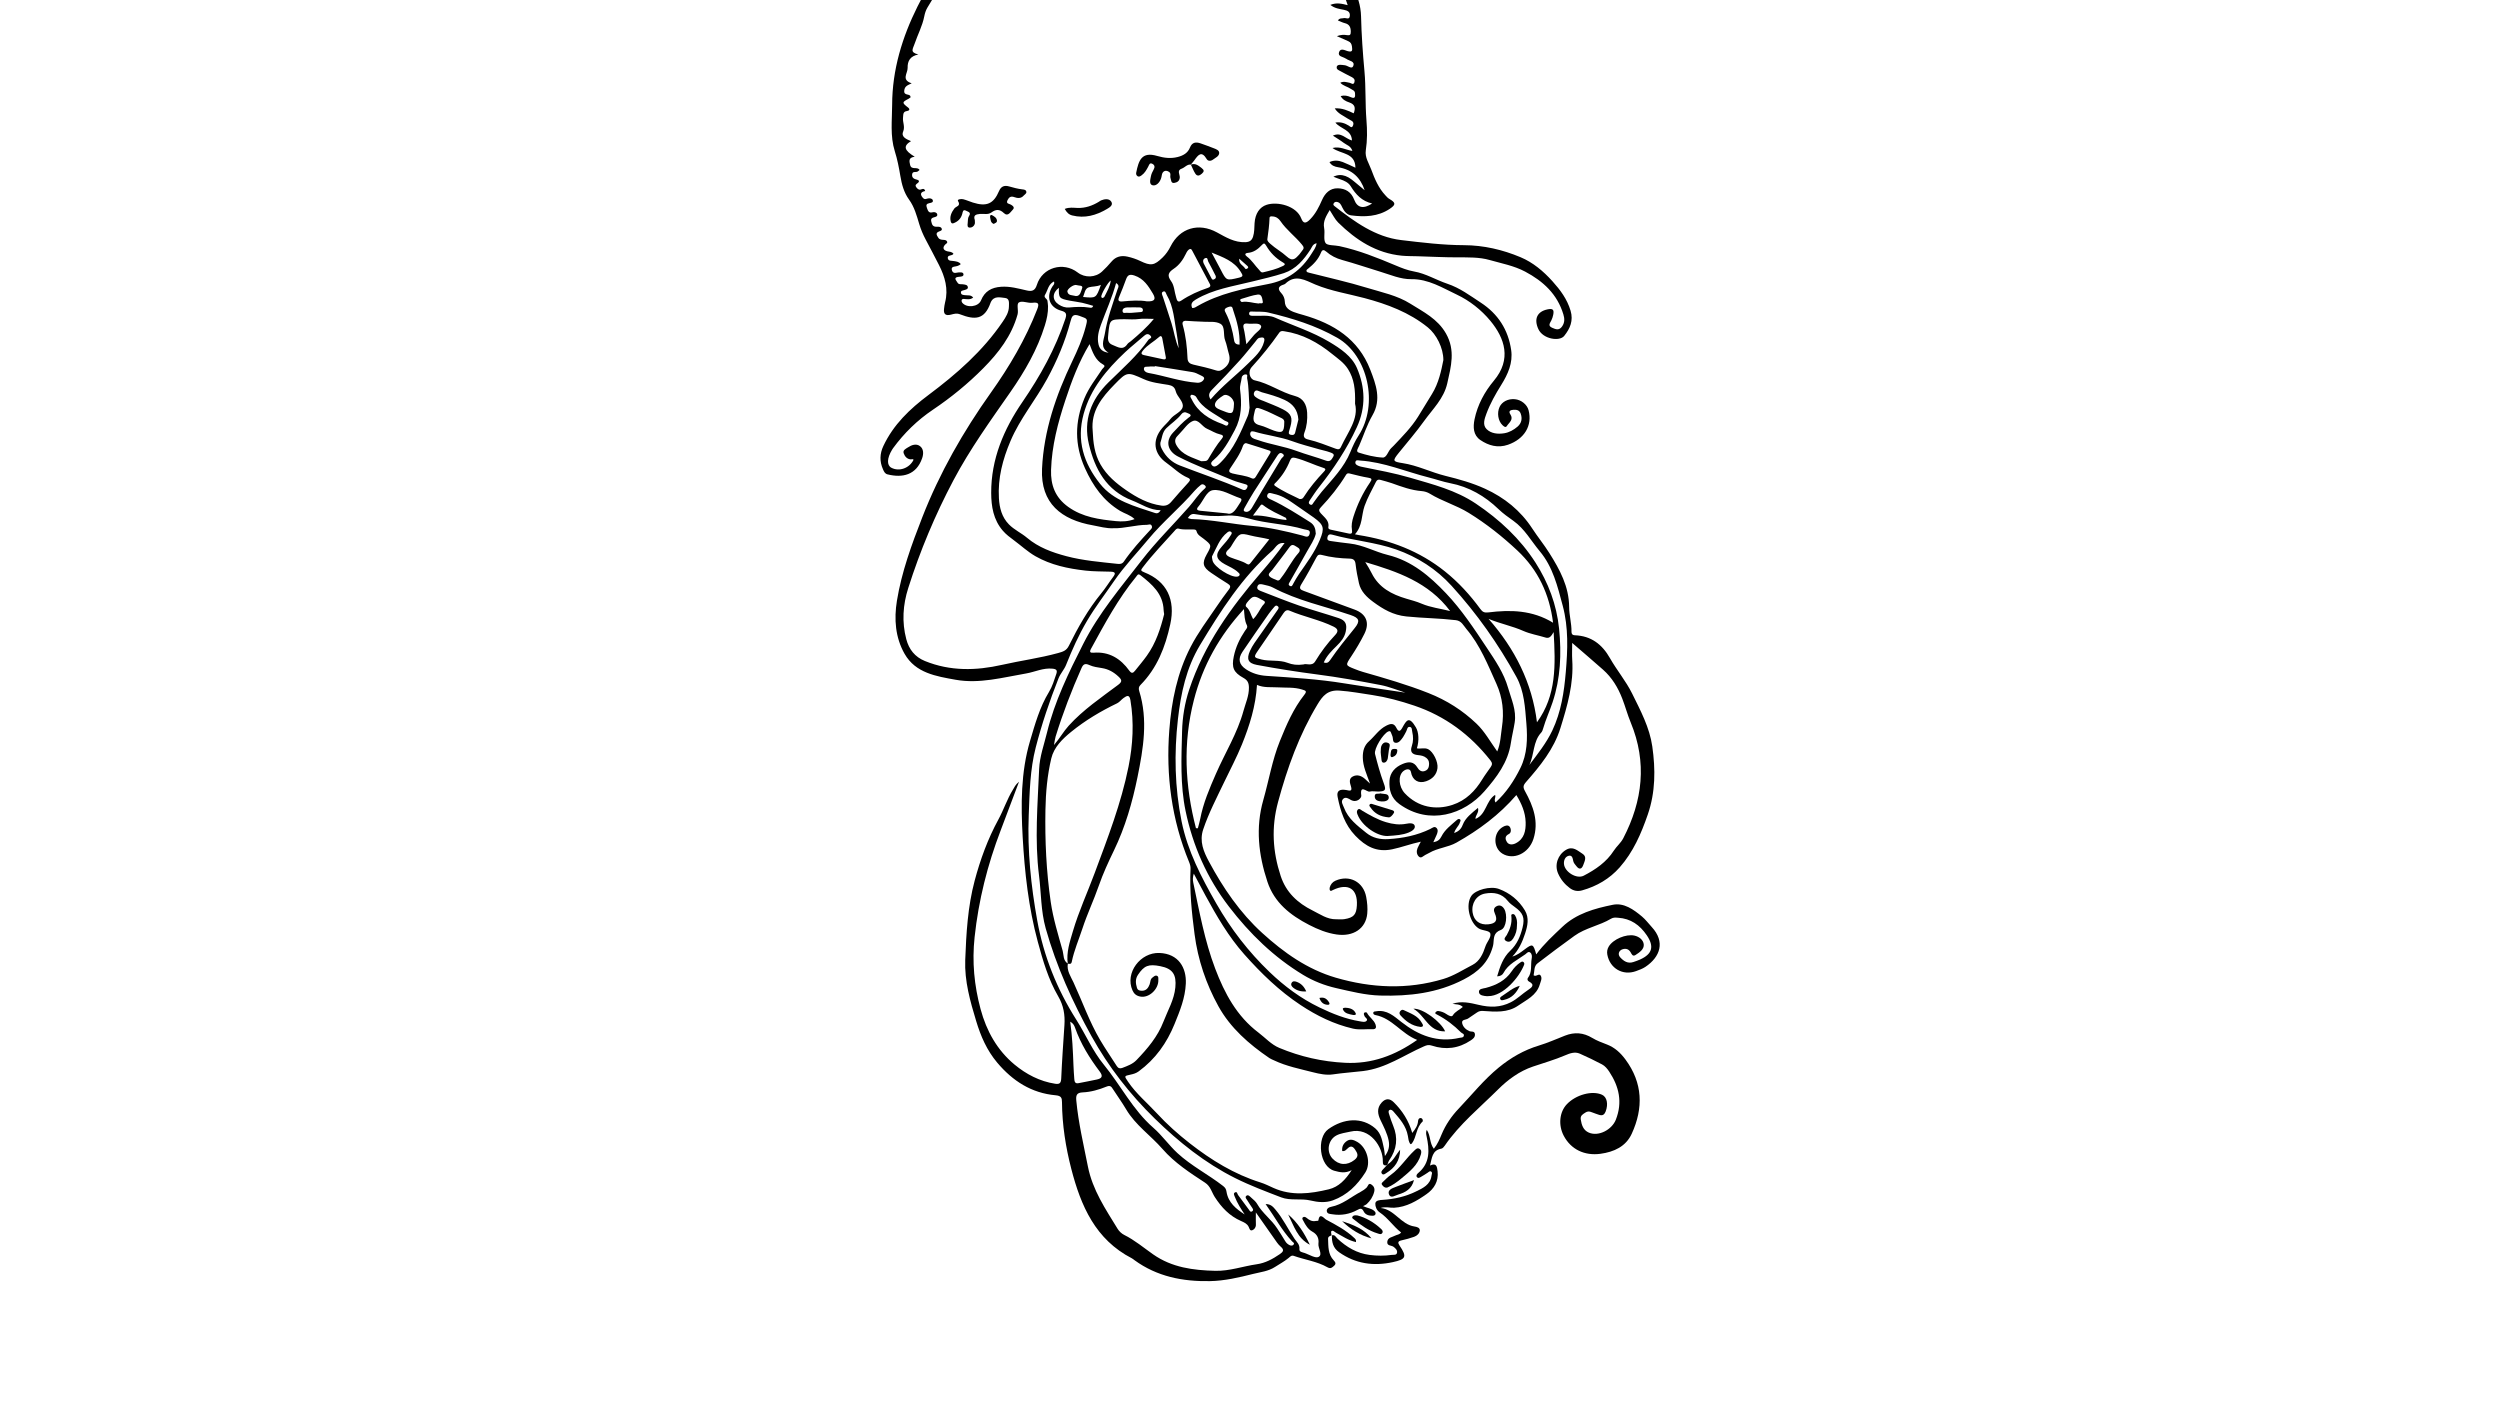 <?xml version="1.0" encoding="utf-8"?>
<!-- Generator: Adobe Illustrator 26.0.2, SVG Export Plug-In . SVG Version: 6.00 Build 0)  -->
<svg version="1.1" id="Layer_1" xmlns="http://www.w3.org/2000/svg" xmlns:xlink="http://www.w3.org/1999/xlink" x="0px" y="0px"
	 viewBox="0 0 1920 1080" style="enable-background:new 0 0 1920 1080;" xml:space="preserve">
<g>
	<g>
		<path d="M820.1,740.01c-0.97,5.53,2.29,10.02,4.35,14.48c6.81,14.72,12.16,30.13,20.41,44.16c4.03,6.86,8.59,13.4,12.86,20.13
			c1.1,1.73,2.53,2.04,4.28,1.35c3.88-1.51,7.85-2.88,10.83-5.99c8.45-8.8,16.27-17.96,20.75-29.63c3.32-8.65,8.18-16.64,9.09-26.24
			c0.92-9.73-1.97-14.37-11.6-16.25c-9.03-1.77-12.32-0.46-17.09,6.61c-2.18,3.24-1.84,6.62-0.79,10.05c0.6,1.97,2.3,2.26,4.03,2.22
			c3.16-0.08,4.68-2.26,5.68-4.85c0.7-1.81,0.37-4.03,2.28-5.35c1.07-0.74,2.03-1.97,3.5-1.21c1.27,0.66,0.87,2.03,0.92,3.15
			c0.29,6.88-7.11,14.16-14.02,12.7c-3.03-0.64-4.7-2.16-5.84-4.74c-5.93-13.47,6.08-29.28,20.69-28.72
			c14.78,0.57,20.82,11.43,20.28,23.49c-0.5,11.09-4.54,20.94-8.63,31c-5.97,14.7-14.72,27.02-27.56,36.44
			c-2.01,1.47-4.07,2.05-6.36,2.53c-4.99,1.04-4.75,1.08-1.81,5.44c6.19,9.19,14.7,16.19,22.1,24.23
			c7.79,8.45,16.34,16.08,25.38,23.12c16.46,12.82,34.04,23.69,54.13,29.97c3.51,1.1,6.76,2.76,10.1,4.26
			c13.99,6.27,28.34,4.44,42.51,1.01c7.49-1.82,12.75-7.26,17.53-14.71c-5.04,2.68-9.03,1.65-13.28,0.5
			c-11.62-3.13-13.89-25.32-4.72-31.92c11.83-8.52,25.88-9.47,36.11-0.65c4.79,4.13,5.41,10.08,6.7,15.7
			c0.35,1.52,0.4,3.11,0.7,5.56c3.06-4.1,3.67-7.85,2.89-11.84c-1.11-5.61-3.8-10.62-6.24-15.72c-2.2-4.59-3.05-9.19,0.81-13.47
			c3.04-3.37,6.19-3.41,9.38-0.24c6.54,6.49,11.41,14.01,14.15,23.53c2.47-3.06,4.22-5.68,4.47-9.13c0.09-1.21,0.7-2.48,2.11-2.3
			c1.5,0.19,1.84,2.24,1.33,2.71c-4.96,4.56-4.46,11.7-8.17,16.8c-0.17,0.24-0.57,0.32-1.04,0.57c-1.59-1.84-1.67-4.24-2.06-6.42
			c-1.34-7.61-6.23-13.08-11-18.61c-0.71-0.82-1.83-1.88-3.02-1.26c-1.28,0.67-0.7,2.16-0.4,3.16c0.91,3.01,1.91,6,3.12,8.9
			c3.9,9.39,2.83,18.16-2.94,26.47c-0.65,0.93-0.93,2.11-1.38,3.17c-0.21,0.27-0.41,0.55-0.62,0.82c-2.39,0.28-3.06-0.57-2.99-3.12
			c0.27-10.68-9.74-26.48-24.95-22.77c-3.66,0.89-7.43,1.15-10.84,3.01c-6.28,3.43-7.78,12.4-2.88,17.64
			c4.93,5.26,11.28,5.52,16.93,1.06c3.51-2.77,2.37-5.11,0.35-8.06c-2.28-3.34-4.13-2.35-6.35-0.12c-0.78,0.78-1.66,1.71-3.44,1.39
			c-0.4-3.31,0.93-5.95,3.63-7.76c2.72-1.83,5.43-0.71,7.98,0.77c7.43,4.32,10.8,16.13,6.11,23.48
			c-6.23,9.76-13.94,17.36-24.84,21.35c-5.6,2.05-11.58,1.49-17.18,0.14c-7.5-1.81-15.42,0.35-22.62-2.43
			c-11.92-4.59-23.94-9.1-35.34-14.81c-23.16-11.59-43.08-27.52-61.68-45.66c-19.33-18.86-35.6-39.85-48.56-63.22
			c-14.6-26.32-27.04-53.73-35.23-82.91c-3.74-13.33-3.42-27.06-5.13-40.58c-3.43-27.27-1.04-54.56,0.1-81.82
			c0.4-9.5,3.75-18.57,5.99-27.78c5.88-24.14,16.67-46.18,27.85-68.24c11.97-23.63,28.89-43.44,44.83-64.12
			c11.21-14.54,24.33-27.36,36.4-41.12c3.95-4.51,7.15-9.65,11.68-13.66c0.82-0.73,1.98-1.57,0.59-2.82
			c-0.95-0.85-2.09-1.3-3.16-0.42c-1.66,1.38-3.31,2.81-4.71,4.44c-11.19,13.02-24.58,23.96-35.5,37.17
			c-8.88,10.74-18.6,20.79-26.5,32.35c-6.95,10.16-14.47,19.88-20.74,30.55c-6.36,10.82-11.44,22.13-16.05,33.74
			c-1.46,3.66-4.31,6.56-5.81,10.34c-6.88,17.36-12.84,35.03-17.5,53.08c-4.4,17.04-4.69,34.59-5.37,52.09
			c-1.07,27.24,1.72,54.24,6.55,80.89c4.93,27.2,15.09,52.6,30.03,76.16c7.19,11.33,12.49,23.95,21.04,34.39
			c13.03,15.89,22.25,34.71,38.06,48.51c6.71,5.86,11.95,13.4,18.51,19.46c10.63,9.81,23.68,16.4,35.08,25.26
			c1.64,1.28,2.31,2.38,2.61,4.33c1.32,8.46,7.33,13.25,13.97,17.55c-2.9-4.36-5.7-8.69-7.57-13.55c-0.45-1.18-1.41-2.73,0.28-3.46
			c1.58-0.68,1.57,1.19,2.2,2.05c2.71,3.73,5.43,7.46,8.23,11.13c0.62,0.82,1.25,2.41,2.67,1.37c1.31-0.95,0.31-2.1-0.31-3.06
			c-1.08-1.68-2.3-3.27-3.27-5.01c-0.66-1.19-2.44-2.66-0.85-3.87c1.41-1.07,2.75,0.73,3.81,1.64c1.63,1.4,3.39,2.89,4.42,4.72
			c4.04,7.15,10.95,11.91,15.33,18.74c2.04,3.19,4.2,6.31,6.07,9.59c0.89,1.55,2.01,2.6,3.57,3.3c1.2,0.54,2.45,0.47,3.11-0.64
			c0.68-1.15-0.69-1.63-1.31-2.31c-7.84-8.48-13.22-18.66-20.31-28.63c4-0.03,5.77,2.14,7.54,4.22c5.85,6.9,9.69,15.12,14.74,22.55
			c1.6,2.35,4.08,4.24,3.69,7.82c-0.24,2.24,2.43,2.42,4.06,3c3.59,1.27,8.3,4.26,10.64,3c3.5-1.88-0.57-6.64-0.09-10.33
			c0.49-3.75-0.84-6.99-4.68-9.08c-3.25-1.77-5.25-5.02-6.93-8.32c-0.42-0.83-1.3-1.82-0.3-2.68c0.88-0.75,2.04-0.2,2.75,0.39
			c2.11,1.78,4.31,3,7.19,2.4c0.62-0.13,1.81-0.04,1.84-0.2c1.08-6.84,4.5-1.62,6.06-0.8c7.63,4.02,15.27,8.12,21.64,14.11
			c0.7,0.66,1.54,1.34,1.27,3.11c-5.8-1.23-10.51-4.59-15.51-7.3c-1.07-0.58-2.2-2.1-3.41-1.03c-0.51,0.45,0.09,2.15,0.18,3.29
			c0,0,0.2-0.22,0.2-0.22c-1.35,0.58-2.99,0.86-2.9,2.88c0.24,5.78-0.12,11.73,4.32,16.39c1.28,1.35,2.07,2.64,0.3,4.19
			c-1.5,1.32-2.57,2.58-5.1,1.15c-8.04-4.56-17.32-5.72-25.92-8.78c-1.75-0.62-2.79,0.71-3.92,1.64c-3.2,2.65-6.88,4.58-10.33,6.83
			c-5.22,3.42-11.09,3.95-16.83,5.39c-10.94,2.75-21.91,5.34-33.24,5.55c-20.88,0.38-40.64-3.47-57.94-16.08
			c-0.67-0.49-1.31-1.06-2.04-1.44c-27.96-14.43-39.14-40.22-46.49-68.61c-4.35-16.83-7.02-33.89-7.16-51.3
			c-0.03-3.24-0.51-4.9-4.91-5.3c-18.5-1.67-32.91-10.93-44.83-25.06c-7.99-9.47-12.67-20.39-16.14-31.85
			c-4.63-15.28-9.04-30.79-8.43-47c0.78-20.47,1.94-41.02,7.24-60.88c4.33-16.23,10.09-32.09,18.2-46.95
			c4.07-7.46,6.67-15.63,11.14-22.89c1.12-1.82,1.9-3.88,4.74-6.18c-4.98,13.2-9.46,25.26-14.06,37.27
			c-10.16,26.52-17.02,53.7-20.06,82.1c-2.04,19-0.3,37.06,4.59,55.26c4.54,16.88,12.81,31.61,26.12,42.64
			c8.84,7.33,19.3,12.86,31.14,14.69c3.52,0.54,4.52-0.56,4.68-4.18c0.59-13.64,1.56-27.27,2.46-40.9
			c0.52-7.8-0.63-14.92-4.74-21.98c-7.58-13.01-11.79-27.47-15.71-41.96c-7.12-26.32-10.11-53.44-11.62-80.38
			c-1.38-24.58-1.49-49.77,5.66-73.88c3.81-12.85,7.42-25.92,14.53-37.59c2.61-4.28,4.03-9.12,5.64-13.85
			c0.94-2.77,0.13-3.73-2.85-4.06c-7.19-0.77-13.54,2.52-20.32,3.68c-17.97,3.07-35.92,8.12-54.22,4.82
			c-14.77-2.66-30.68-5.09-39.12-19.88c-7.16-12.55-8.2-26.7-5.9-40.79c3.62-22.14,11.31-43.15,19.42-63.94
			c13.37-34.29,31.46-65.94,52.8-95.96c14.16-19.92,26.62-41.04,35.55-64.01c1.68-4.33,0.9-5.48-3.81-4.92
			c-3.39,0.4-7.68-1.74-10.18-0.31c-2.18,1.25-0.23,6.04-1.13,9.29c-4.57,16.45-14.62,29.45-26.28,41.23
			c-11.79,11.92-24.79,22.53-38.71,31.9c-11.99,8.07-22.1,17.94-30.6,29.55c-0.29,0.4-0.56,0.83-0.82,1.25
			c-3.92,6.47-4.11,11.88-0.49,13.79c6,3.18,13.95,0.3,17.05-6.16c-0.68-0.82-1.52-0.22-2.29-0.29c-2.87-0.26-4.49-2.34-5.31-4.66
			c-0.86-2.43,1.64-3.45,3.17-4.48c2.87-1.92,6.45-3.22,9.35-1.02c2.85,2.17,2.81,5.91,1.66,9.25
			c-4.49,13.05-15.19,15.27-26.58,12.44c-2.06-0.51-2.78-2.25-3.52-3.92c-2.66-5.99-2.5-11.93,0.3-17.87
			c7.74-16.46,20.35-28.49,34.68-39.2c21.54-16.1,41.68-33.71,56.95-56.2c2.44-3.59,4.8-7.34,4.81-11.86
			c0.01-2.5,0.65-6.08-3.01-6.44c-3.89-0.39-8.56-1.85-10.95,3.32c-0.07,0.15-0.13,0.31-0.18,0.46
			c-4.62,12.99-11.88,13.24-23.32,8.81c-2.77-1.07-4.82-0.35-7.11,0.23c-4.04,1.03-5.77-0.38-5.27-4.49c0.2-1.65,0.39-3.31,0.8-4.91
			c2.67-10.3-0.11-19.7-4.71-28.77c-3.31-6.53-6.75-13.01-10.18-19.48c-2.04-3.84-3.72-7.79-4.97-11.96
			c-1.96-6.52-3.71-13.11-7.84-18.79c-3.9-5.37-5.6-11.75-6.66-18.15c-1.07-6.42-2.3-12.76-4.26-18.97
			c-3.69-11.74-2.06-23.78-2.03-35.73c0.06-26.77,7.77-51.95,19.45-75.34c12.73-25.48,30.95-47.01,55.32-63.1
			c22.95-15.15,47.76-25.46,73.96-33.11c29.27-8.55,58.9-8.01,88.36-2.52c11.34,2.11,22.95,3.77,34.02,7.65
			c13.4,4.7,26.16,10.57,38.1,18.26c4.82,3.1,9.24,6.79,12.33,11.51c5.96,9.07,14.52,16.07,20.07,25.32
			c8.17,13.61,18.12,26.67,18.51,43.5c0.33,14.15,1.35,28.23,2.63,42.3c1.13,12.43,0.5,24.93,1.51,37.32
			c0.64,7.85,0.69,15.51-0.49,23.28c-0.82,5.41,2.4,9.92,4.16,14.69c2.64,7.15,5.58,14.21,10.94,19.92c0.91,0.97,1.7,1.95,2.91,2.65
			c5.02,2.9,5.26,4.38,0.4,7.64c-9.09,6.08-19.43,6.4-29.79,5.01c-3.07-0.41-5.35-3.15-6.75-6.2c-0.82-1.8-1.68-3.7-3.99-4.11
			c-1.11-0.2-1.97,0.15-2.55,1.1c-0.54,0.89-0.11,1.53,0.62,2.1c15.39,12.03,31.31,23.73,51.21,26.1c15.96,1.9,32.03,3.87,48.2,3.92
			c15.15,0.05,29.72,3.46,43.52,9.26c9.46,3.98,17.4,10.61,24.41,18.38c6.1,6.77,11.32,13.77,13.97,22.68
			c2.28,7.66-0.39,13.74-4.93,19.4c-3.51,4.37-16.24,2.52-19.82-5.29c-3.49-7.6-1.08-13.39,6.93-15.11c4.19-0.9,5.32,0.14,4.47,4.23
			c-0.3,1.45-0.77,2.92-1.43,4.24c-1.03,2.08-2.88,4.08,0.61,5.63c2.86,1.27,5.45,2.32,7.79-1.21c2-3.02,1.78-5.96,0.85-9.05
			c-4.67-15.53-15.45-25.49-29.38-32.87c-8.64-4.58-18.2-6.29-27.34-8.92c-7.76-2.23-16.38-2-24.7-2.02
			c-10.23-0.01-20.46-0.54-30.7-0.85c-3.99-0.12-8-0.05-11.96-0.43c-19.69-1.93-35.23-12.02-48.88-25.48
			c-2.55-2.51-4.13-6-6.51-9.58c-2.59,4.49-5.3,8.54-4.27,13.83c0.77,3.93-0.71,8.84,1.09,11.52c1.35,2.01,6.91,1.56,10.58,2.35
			c15,3.24,29.12,8.89,43.2,14.83c4.53,1.91,9.19,3.79,14.15,4.65c9.09,1.58,16.98,6.54,25.51,9.39
			c9.77,3.26,17.49,9.13,25.75,14.52c13.27,8.65,21.1,20.85,23.36,36.41c1.44,9.9-2.51,18.6-7.61,26.78
			c-4.41,7.07-8.49,14.29-11.4,22.12c-1.48,3.98-3.12,8.58,0.12,11.83c3.49,3.5,8.78,3.98,13.61,3.19
			c3.76-0.61,7.26-2.57,10.19-5.09c3.08-2.66,3.77-6.16,2.4-10c-0.97-2.74-3.29-3.12-5.72-2.92c-2.03,0.16-3.92,0.94-2.26,3.42
			c2.8,4.19-0.98,6.39-2.67,9.07c-0.97,1.53-2.41,0.17-3.35-0.72c-3.37-3.2-4.33-9.42-2.22-13.95c1.88-4.05,6.55-6.43,11.7-5.97
			c4.9,0.44,9.43,4.08,10.58,8.49c3.05,11.71-3.13,22.09-15.84,26.51c-7.71,2.68-14.88,0.67-21.2-3.64
			c-5.52-3.77-5.67-9.96-4.47-15.86c2.28-11.17,7.76-21.22,14.84-29.67c13.81-16.47,8.39-32.61-2.65-45.98
			c-6.97-8.44-16.07-15.58-25.76-20.14c-11-5.17-21.8-12.07-34.97-11.88c-8.31,0.12-16.09-3.39-23.97-5.77
			c-9.73-2.95-19.36-6.27-29.15-8.96c-4.65-1.28-8.69-3.33-12.22-6.43c-1.94-1.7-3.12-1.53-4.05,0.8
			c-2.03,5.08-5.64,8.89-9.82,12.24c-0.65,0.52-1.54,0.94-1.31,1.9c0.22,0.91,1.17,1.04,1.98,1.25
			c14.94,3.83,30.03,7.16,44.76,11.68c11.18,3.43,22.92,5.77,32.99,12.1c10.13,6.37,20.98,11.64,27.41,22.94
			c7.34,12.9,3.89,25.29,1,38.18c-2.65,11.86-11.24,19.83-17.85,29.06c-6,8.38-12.78,16.19-19.26,24.22
			c-5.07,6.28-4.97,6.89,2.71,8.05c11.47,1.73,21.83,7.05,32.98,9.8c10.35,2.55,20.61,5.4,30.35,9.85
			c14.98,6.85,27.33,16.76,36.39,30.68c4.16,6.39,9.02,12.33,13.08,18.78c8,12.7,15.11,25.73,15.19,41.48
			c0.03,6.27,1.9,12.48,1.8,18.84c-0.03,1.58,0.5,2.71,2.62,2.79c12.48,0.49,20.9,6.93,26.98,17.66c5.23,9.23,12.18,17.42,16.92,27
			c6.47,13.1,13.47,26.17,15.54,40.74c2.49,17.49,2.48,35.02-3.45,52.22c-5.09,14.76-11.2,28.86-21.61,40.65
			c-7.75,8.77-17.58,14.49-28.85,17.65c-3.39,0.95-6.52,0.43-9.44-1.75c-3.97-2.97-6.99-6.69-8.97-11.17
			c-2.98-6.73-0.2-14.48,6.07-18.21c5.3-3.15,8.92,0.7,12.67,3.03c3.56,2.22,1.61,5.69,0.58,8.58c-1.16,3.24-3.05,3.86-5.34,0.85
			c-0.9-1.18-1.99-2.21-2.34-3.78c-0.46-2.07-0.74-4.95-3.75-4.05c-2.6,0.77-3.6,3.52-3.41,6.13c0.44,6.17,9.7,11.93,15.18,9.09
			c9.04-4.69,17.45-10.4,23.11-19.22c2.16-3.37,5.37-5.87,7.25-9.5c14.94-28.8,18.39-58.27,5.75-88.88
			c-2.48-5.99-4.16-12.31-6.5-18.36c-3.27-8.48-7.89-16.16-14.77-22.25c-7.57-6.7-15.27-13.25-23.7-20.55
			c0,4.88-0.23,8.99,0.04,13.06c1.2,18.18-3.74,35.21-9.06,52.29c-5.08,16.33-15.55,29.03-26.44,41.5
			c-2.28,2.61-2.43,4.01-0.74,7.06c6.31,11.4,10.72,23.39,6.43,36.66c-3.69,11.4-15.52,16.36-23.77,11.29
			c-7.36-4.53-7.22-16.27,0.32-20.57c1.74-0.99,4.09-1.84,5.35,0.09c0.99,1.51,1.25,4.44-0.77,5.39c-3.49,1.65-2.65,4.33-1.46,6.17
			c1.47,2.27,4.31,2.18,6.72,0.95c6.69-3.4,7.81-9.78,7.64-16.2c-0.2-7.55-3.19-14.4-7.13-20.85c-13.2,15.3-28.92,26.89-46.02,36.53
			c-6.44,3.63-14.38,4.06-20.92,7.9c-1,0.59-2.07,1.06-3.1,1.61c-1.54,0.82-3.14,2.85-4.84,1.23c-1.74-1.65-1.98-4.17-1.03-6.5
			c0.61-1.5,1.47-2.9,2.53-4.96c-7.88,1.67-14.79,4.36-22.06,5.86c-11.99,2.48-20.37-2.31-28.17-10.38
			c-8.13-8.42-11.48-18.85-13.67-29.89c-0.89-4.46,1.36-6.2,6.68-5.25c2.34,0.42,4.92,1.46,3.53-2.92
			c-0.84-2.63-1.82-5.88,1.53-7.55c3.32-1.65,6.49-0.51,9.2,1.87c0.98,0.86,1.93,1.77,3.95,3.63c-2.66-7.35-5.44-13.24-5.55-19.92
			c-0.09-4.99,0.99-9.23,4.77-12.58c4.46-3.95,7.68-9.17,13.28-11.98c3.37-1.69,5.82-2.16,7.75,1.71c1.5,2.99,2.76,3.14,4.54-0.11
			c3.27-5.97,5.21-9.15,10.44-0.28c2.18,3.69,2.61,10.25,0.75,16.1c2.9,0.57,5.93-0.7,8.69,0.67c3.77,1.87,7.77,9.62,7.12,14.59
			c-0.67,5.13-3.97,8.36-8.68,10.01c-5.97,2.09-10.62-0.84-11.69-7.09c-0.42-2.46-3.22-2.8-5.81-0.7
			c-4.22,3.43-3.7,11.92,1.11,17.05c10.11,10.79,23.84,13.08,36.52,8.92c10.45-3.43,17.5-10.68,22.99-19.67
			c2-3.28,4.32-6.3,6.47-9.45c1.26-1.84,1.32-3.12-0.3-5.17c-15.46-19.62-34.75-33.96-58.4-41.96c-10.51-3.55-21.29-6.48-32.35-8.15
			c-8.37-1.26-16.63-2.78-25.15-3.39c-9.03-0.64-12.88,4.03-16.82,10.57c-14.09,23.4-23.19,48.63-30.31,74.95
			c-5.3,19.58-4.14,38.1,2.01,56.85c4.13,12.58,13,20.82,24.54,26.53c5.76,2.85,11.13,6.83,18.01,6.72
			c2.16-0.04,4.37,0.24,6.47-0.11c7.09-1.16,9.1-3.5,9.5-10.52c0.73-12.75-6.64-17.49-18.4-11.83c-0.73,0.35-1.59,1.08-2.2,0.34
			c-0.42-0.51-0.45-1.61-0.25-2.32c0.68-2.33,2.08-4.15,4.36-5.17c10.76-4.81,21.48,0.86,23.64,12.43c0.8,4.28,1.22,8.65,0.81,12.91
			c-1.09,11.46-10.78,17.82-23.55,15.95c-7.51-1.1-14.37-3.89-21.09-7.36c-14.45-7.46-26.69-17.03-32.03-33.13
			c-6.83-20.62-9.25-41.48-3.15-62.83c4.29-15.04,6.8-30.57,12.7-45.16c5.06-12.53,10.37-24.93,18.83-35.64
			c2.33-2.95,0.78-3.21-1.79-4.02c-6.02-1.89-12.18-1.27-18.29-1.64c-5.45-0.33-10.99,0.46-16.31-1.9
			c-0.96,16.29-5.67,31.19-11.53,45.67c-3.98,9.84-9,19.26-13.59,28.85c-5.73,11.99-11.9,23.76-16.17,36.43
			c-3.11,9.23,0.33,17.17,4.4,24.75c10.89,20.3,23.81,39.27,40.95,54.86c16.53,15.04,34.75,27.97,56.43,34.29
			c27.29,7.96,55.01,9.31,82.64,1c8.02-2.41,15.08-7.03,22.45-10.84c5.36-2.77,7.99-8.41,9.8-14.03c1.13-3.5,4.54-6.97,3.86-9.9
			c-0.61-2.62-5.94-2.16-8.94-4.02c-7.08-4.4-10.38-18.23-5.6-25.11c3.15-4.54,14.55-7.68,21.13-5.23
			c8.45,3.15,15.25,8.68,19.91,16.46c3.46,5.78,2.09,11.86,0.15,17.83c-2.1,6.47-4.88,12.57-9.79,17.63
			c3.76-1.06,6.56-3.33,9.42-5.47c6.14-4.59,6.64-4.42,8.93,3.79c5.97-8.05,13.07-14.5,20.01-21.09
			c10.87-10.31,24.81-14.14,38.77-16.99c8.58-1.75,15.97,3.6,22.45,9.01c2.78,2.33,4.99,5.34,7.47,8.02
			c10.6,11.46,6.51,23.05-4.84,30.64c-2.17,1.45-4.75,2.38-7.23,3.28c-10.16,3.68-20.08-2.1-22.03-12.7
			c-0.41-2.25-0.03-4.32,1.13-6.24c3.39-5.6,13.29-9.73,19.61-8.37c3.83,0.83,6.88,3.41,7.24,6.71c0.41,3.79-3.28,6.26-6.38,8.24
			c-2.19,1.4-2.96-0.89-3.71-2.14c-1.45-2.39-3.43-3.05-5.94-2.37c-3.02,0.81-4.18,3.93-2.09,6.23c2.65,2.9,5.81,5.11,10.14,3.65
			c1.73-0.59,3.48-1.17,5.14-1.92c9.52-4.28,10.98-10.08,5.18-18.62c-5.37-7.92-12.33-12.86-22.07-13.47
			c-1.84-0.12-3.56-0.36-5.3,0.69c-8.94,5.39-19.67,7.03-28.21,13.21c-9.55,6.9-19.01,13.95-28.35,21.14
			c-2.89,2.23-2.23,6.01-2.99,9.14c1.96,1.57,4.15-2,5.49,0.34c1.25,2.18-0.1,4.47-0.74,6.69c-2.49,8.53-10.24,11.85-16.6,16.27
			c-8.1,5.63-17.66,4.76-26.92,4.1c-1.85-0.13-3.24,0.18-4.64,1.12c-2.35,1.56-4.64,3.21-7,4.74c-1.65,1.07-5.12,0.59-4.44,3.61
			c0.61,2.7,2.73,4.85,5.55,6.04c1.5,0.64,4.07-0.34,4.24,2.47c0.15,2.36-1.65,3.58-3.28,4.67c-9.26,6.21-19.3,7.43-29.79,3.98
			c-2.43-0.8-3.78-0.45-6.16,0.59c-15.36,6.73-29.19,16.82-46.7,18.94c-7.68,0.93-15.48,1.4-23.17,2.56
			c-4.9,0.74-10.3-0.35-15.22-1.62c-10.11-2.61-20.44-4.6-29.97-9.15c-1.2-0.57-2.49-1.02-3.57-1.76
			c-15.7-10.7-29.96-23.14-39.19-39.86c-9.45-17.11-15.72-35.67-18.27-55.19c-2.18-16.67-3.92-33.4-3.1-50.26
			c0.09-1.92-0.44-3.59-1.14-5.3c-13.4-32.51-17.84-66.39-15.17-101.27c1.7-22.23,6.06-43.93,16.39-63.92
			c5.57-10.79,12.89-20.58,19.72-30.62c3.09-4.54,6.25-9.05,9.61-13.4c1.72-2.22,1.17-3.31-1-4.63c-4.25-2.6-8.4-5.37-12.53-8.16
			c-6.47-4.39-7.2-7.5-3.48-14.16c3.99-7.14,3.95-7.09-2.49-12.17c-2.04-1.61-4.62-2.79-5.31-5.73c-0.28-1.18-1.29-1.23-2.37-1.28
			c-3.77-0.16-7.59,0.41-11.32-0.64c-1.61-0.45-2.41,0.85-3.27,1.81c-8.2,9.18-16.8,18.02-24.26,27.86
			c-1.61,2.13-1.94,2.66,1.06,3.85c17.46,6.9,24.09,21.1,20.01,39.84c-3.83,17.59-10.1,33.75-22.98,46.78
			c-1.3,1.32-1.45,2.75-0.88,4.57c6.87,22.16,3.16,44.07-1.31,66.06c-3.97,19.49-9.46,38.51-18.1,56.38
			c-4.28,8.85-8.44,17.85-11.6,26.99c-3.87,11.15-8.95,21.79-12.61,32.98c-2.78,8.51-6.39,16.75-8.19,25.57
			c-0.4,1.95-1.72,1.65-3.08,1.38c-1.19-8.7,1.59-16.82,3.97-24.91c4.5-15.29,11.2-29.79,16.73-44.71
			c9.95-26.82,20.33-53.47,25.97-81.65c3.4-16.96,4.32-33.93,1.46-51.08c-0.77-4.64-2.9-3.31-5.22-1.69
			c-1.76,1.22-3.09,3.18-4.96,4.08c-12.58,6.05-24.52,13.15-35.33,21.95c-6.71,5.46-13.23,11.79-15.27,20.4
			c-3.07,12.93-4.25,26.21-4.49,39.56c-0.43,23.63,0.67,47.15,4.05,70.55c1.86,12.88,5.74,25.27,9.21,37.73
			C817.01,733.58,816.41,737.81,820.1,740.01z M1027.49,15.7c1.46-2.09,3.14-1.38,4.5-1.78c1.6-0.47,4.37,1.71,4.68-1.73
			c0.28-3.14-1.68-4.05-4.54-4.64c-3.39-0.7-7.08-1.07-10.43-3.79c4.74-1.96,8.83-0.93,13.33,0.2c-1.75-5.26-2.93-10.03-9.47-9.7
			c-1.23,0.06-2.5-0.83-3.77-1.23c-1.08-0.34-2.67-0.24-2.8-1.64c-0.18-1.93,1.88-1.42,2.91-2.03c0.53-0.31,1.29-0.21,1.94-0.34
			c0.9-0.19,2.23,0.36,2.57-0.85c0.33-1.2-0.66-2.15-1.36-3.08c-1.17-1.54-3.02-1.17-4.58-1.64c-2.2-0.66-4.89-0.18-6.6-2.74
			c1.17-0.49,2.04-0.96,2.98-1.22c3.85-1.08,3.89-2.58,1.52-5.77c-2.89-3.89-6.93-2.51-10.44-3.45c-1.57-0.42-3.71-0.02-4.14-1.98
			c-0.37-1.69,1.69-2.22,2.73-3.21c0.77-0.72,2.59-0.54,2.22-2.19c-0.32-1.43-1.81-1.24-2.91-1.41c-1.15-0.18-2.38,0.03-3.47-0.29
			c-1.18-0.34-3.08,0.5-3.42-1.18c-0.3-1.49,1.16-2.23,2.5-2.62c0.98-0.28,2.18-0.54,1.97-1.79c-0.24-1.5-1.7-1.26-2.82-1.39
			c-1.49-0.17-3.01-0.19-4.45-0.54c-1.21-0.3-2.94-0.41-3.01-2.09c-0.07-1.46,1.57-1.48,2.53-2.02c1.04-0.59,2.96-0.36,2.44-2.41
			c-0.38-1.51-1.79-1.87-3.07-2.24c-2.33-0.67-5.03,0.16-7.11-1.68c3.49-3.7,3.45-3.61-1.3-6.09c-2.3-1.2-4.6-1.7-7.17-1.63
			c-2.31,0.06-4.65-0.23-6.96-0.51c-1.93-0.23-2.34-1.46-0.95-2.69c4.83-4.25,0.14-4.51-2.3-5.17c-2.03-0.55-4.28-0.29-6.43-0.35
			c-1.68-0.05-3.26-0.02-4.15-1.99c-1.6-3.55-4.71-4.31-8.29-4.24c-2.1,0.04-4.48,0.72-6.17-1.1c-2.72-2.92-6.04-3.05-9.62-2.52
			c-2.14,0.32-4.65,0.99-6.34-0.41c-5.84-4.84-13.13-5.76-19.91-5.93c-26.58-0.69-53.08-2.08-79.19,6.57
			c-25.79,8.54-50.48,18.71-72.39,34.93c-19.26,14.26-32.55,33.56-44.56,53.84c-1.16,1.96-1.9,4.3-2.34,6.56
			c-1.44,7.43-5.07,14.11-7.46,21.19c-1.4,4.15-3.73,6.43,2.89,8.17c-6.25,1.19-8.38,5.03-8.22,10.29c0.13,4.1-5.14,9.2,3.12,11.82
			c-3.18,1.54-5.42,2.19-5.73,5.73c-0.37,4.38,5.05,1.62,4.82,5.14c-0.36,0.25-0.87,0.69-1.44,0.99c-5.18,2.69-5.2,3.05-0.43,6.76
			c1.86,1.45,0.69,2.47-0.76,2.67c-3.28,0.46-2.85,2.61-3.12,5.01c-0.41,3.6,1.71,6.88,0.09,10.82c-1.71,4.15,2.57,5.83,6.04,7.3
			c-6.16,3.75-5.39,7,2.86,12c-4.73,0.55-4.32,3.12-3.52,6.37c1.02,4.12,5.62,0.9,7.23,3.79c-0.55,0.45-0.93,0.75-1.29,1.06
			c-1.3,1.11-4.06-0.48-4.41,2.24c-0.37,2.81,1.53,3.63,3.86,4.19c1.39,0.33,1.95,1.37,0.51,2.49c-1.2,0.94-2.52,1.57-1.03,3.5
			c1.23,1.6,2.31,2.07,4.16,1.25c0.83-0.36,2.01-0.49,2.51,1.43c-3.37,0.68-4.3,2.31-1.76,5.25c1.41,1.63,2.65,0.64,4.04,0.43
			c1.39-0.21,3.07,0.04,3.52,1.28c0.67,1.83-1.31,2.08-2.45,2.31c-2.41,0.49-2.84,1.44-1.98,3.8c0.83,2.26,1.39,4.03,4.37,3.25
			c1.32-0.34,2.99,0.04,3.46,1.37c0.63,1.8-1.33,2.22-2.41,2.49c-3.02,0.76-2.29,2.53-1.74,4.59c0.69,2.6,2.53,2.75,4.64,2.65
			c1.23-0.06,2.61,0.29,3,1.38c0.54,1.49-0.99,1.85-2.04,2.26c-3.14,1.22-1.59,3.12-0.6,4.76c0.98,1.63,2.78,1.61,4.46,1.72
			c1.03,0.07,2.05,0.41,2.39,1.46c0.32,0.99-0.69,1.32-1.28,1.88c-2.47,2.35-1.97,4.54,1.35,5.41c1.68,0.44,3.58,0.19,4.77,1.95
			c-1.17,1.79-4.79,0.64-4.38,3.34c0.38,2.48,3.1,1.87,4.99,2.25c1.72,0.35,3.61,0.43,4.98,2.31c-1.46,1.34-3.24,1.64-5.01,1.93
			c-1.34,0.21-2.21,0.84-1.9,2.33c0.25,1.19,0.85,2.31,2.15,2.47c0.95,0.12,1.95-0.31,2.93-0.34c1.47-0.04,3.63-0.39,3.9,1.27
			c0.31,1.93-2,1.95-3.33,2.06c-4.84,0.39-2.32,2.64-1.23,4.51c0.95,1.62,2.63,1.05,4.06,1.26c1.62,0.24,3.71,0.29,3.89,2.32
			c0.13,1.48-1.71,1.81-2.95,2.2c-1.09,0.34-2.55,0.34-2.38,1.95c0.19,1.75,1.78,1.68,3.08,1.89c2.09,0.33,4.55-0.47,6.32,1.85
			c-2.4,1.86-4.74,1.19-6.99,1.05c-0.91-0.06-1.77,0.12-1.92,1.11c-0.09,0.56,0.14,1.34,0.51,1.79c3.47,4.24,12.34,3.27,14.41-1.81
			c2.89-7.07,8.09-9.94,15.46-10.45c6.84-0.47,13.2,1.35,19.67,2.83c3.89,0.89,6.33,0.32,7.77-4.27c4.22-13.44,20.22-18.1,31.39-9.5
			c5.5,4.24,13.62,3.97,18.72-0.8c2.55-2.38,4.99-4.92,7.23-7.59c3.3-3.93,7.53-4.85,12.17-3.83c3.39,0.74,6.77,1.86,9.9,3.37
			c8.09,3.9,10.77,3.55,17.19-2.72c2.55-2.48,4.5-5.33,6.08-8.48c7.08-14.14,21.53-18.45,35.61-10.77
			c6.84,3.72,13.52,7.89,21.88,7.52c3.22-0.14,4.92-1.32,5.86-4.23c1.1-3.4,0.95-6.9,1.17-10.39c0.47-7.32,3.88-12.33,9.22-14.08
			c8.38-2.75,22.89,0.77,26.59,10.36c1.65,4.28,3.59,4.15,6.94,0.71c4.16-4.26,6.7-9.4,9.07-14.78c2.26-5.11,6.02-9.13,12.11-8.97
			c5.88,0.15,10.29,2.74,12.6,8.78c2.4,6.3,7.17,7.26,13.76,2.89c-7.91-1.79-12.57-6.96-16.41-13.21c-1.81-2.95-4.95-4.33-8.18-5.4
			c-1.75-0.58-3.45-1.3-5.17-1.96c3.23-1.57,6.26-1.61,9.26-0.53c3.2,1.15,5.7,3.41,8.27,5.52c2.28,1.87,4.54,3.78,6.48,5.4
			c-3.16-9.7-9.71-15.96-20.36-17.66c-2.56-0.41-5.13-1.23-6.65-3.97c3.5-1.59,6.89-1.3,10.16-0.05c3.25,1.25,6.37,2.84,9.78,4.38
			c-0.19-11.81-11.21-10.3-17.63-15.15c5.78-1.44,10.24,1.47,15.27,2.26c-1.06-3.76-4.36-4.45-6.63-6.2
			c-2.44-1.89-5.15-3.44-8.33-5.54c6.34-3,9.69,2.39,14.64,3.72c-0.28-8.4-8.79-8.78-12.73-13.76c4.19-0.68,7.36,0.54,10.41,2.42
			c0.88,0.54,1.95,1.96,2.87,0.41c0.74-1.25,0.99-2.95-0.55-4.03c-1.08-0.76-2.38-1.21-3.47-1.97c-3.17-2.21-7.08-3.49-9.76-7.73
			c5.77-0.38,10.2,1.73,14.58,3.8c1.64-4.36,0.85-6.96-3.51-8.4c-2.44-0.81-5.03-2.07-6.52-4.87c3.01-0.8,5.44-0.18,7.72,0.84
			c3.65,1.64,3.47-0.6,3.31-3.02c-0.14-2.1-2-2.47-3.31-3.38c-2.47-1.7-5.7-2.18-8.01-4.66c2.7-1.35,4.89-0.35,7.15,0.03
			c1.21,0.21,2.93,2.05,3.71-0.41c0.55-1.74-0.18-3.08-2.05-3.96c-3.31-1.56-6.47-3.43-9.72-5.11c-1.12-0.58-2.06-1.23-1.84-2.61
			c0.24-1.47,1.53-1.68,2.69-1.71c1.14-0.03,2.28,0.23,3.42,0.32c2.27,0.17,5.37,3.28,6.49,0.83c1.85-4.04-3.09-4.06-5.21-5.74
			c-0.26-0.2-0.61-0.27-0.89-0.45c-1.93-1.25-5.78-1.31-4.69-4.68c1.11-3.44,4.56-1.36,6.49-0.82c3.93,1.1,3.79-0.57,3.44-3.4
			c-0.25-2.02-0.95-3.41-2.88-4.21c-2.67-1.1-5.29-2.34-8.73-3.87c3.15-1.16,5.53-1.14,7.91-0.76c2.2,0.35,2.79-0.36,2.78-2.66
			c-0.02-3.45-1.06-5.7-4.61-6.57C1031.06,17.35,1029.44,16.48,1027.49,15.7z M809.47,216.16c-4.5,2.17-4.76,6.85-6.89,10.27
			c-1.34,2.16,1.7,2.94,1.88,4.72c0.13,1.32,0.38,2.64,0.42,3.96c0.15,5.05-0.93,9.97-2.39,14.7
			c-5.72,18.64-15.44,35.39-26.46,51.22c-15.39,22.11-31.12,43.88-43.79,67.83c-14.07,26.6-25.59,54.1-34.69,82.71
			c-4.13,12.98-5.01,26.08-1.52,39.32c2.06,7.83,6.57,13.63,14.3,16.77c19.44,7.91,39.29,7.47,59.29,2.93
			c14.27-3.24,28.8-5.13,42.95-9.04c3.75-1.03,6.44-1.81,8.32-5.6c7.02-14.17,14.77-27.92,24.86-40.23
			c3.27-3.98,5.97-8.42,9.08-12.54c2.05-2.71,2.01-3.99-1.84-4.13c-6.44-0.23-12.87-0.09-19.34-0.83
			c-13.48-1.53-26.6-4.28-38.42-11.03c-5.87-3.35-10.95-8.11-16.43-12.16c-3.08-2.27-6.12-4.53-8.65-7.47
			c-7.21-8.38-8.87-18.53-8.91-28.97c-0.11-25.97,9.67-48.97,23.93-69.77c13.76-20.08,25.36-40.93,33.05-64.03
			c1.36-4.1,0.22-5.19-3.34-6.19c-8.86-2.49-11.67-10.49-6.7-18.46C808.84,219.06,810.18,218.27,809.47,216.16z M1088.38,798.66
			c-12.2-4.81-19.2-16.69-32.06-19.09c-0.78-0.15-1.71-0.65-1.66-1.59c0.08-1.37,1.36-1.16,2.28-1.32
			c8.23-1.38,13.62,3.76,19.38,8.27c13.18,10.34,27.68,16.06,44.77,12.1c1.11-0.26,2.55,0.01,3.05-1.29c0.7-1.84-1.25-2.01-2.1-2.86
			c-5.43-5.46-11.48-10.09-18.32-13.64c-0.74-0.39-1.79-0.68-1.3-1.65c0.3-0.6,1.39-1.22,2.04-1.15c2.29,0.25,4.43,1.02,6.38,2.37
			c1.49,1.03,4.04,2.46,4.89,1.04c1.85-3.08,5.21-4.25,7.73-6.51c-2.58-2.46-5.43-1.79-7.96-2.42c6.8-2.36,13.77-0.7,20.01,0.79
			c8.85,2.12,16.73,2.11,24.8-1.98c4.97-2.52,8.82-6.53,13.4-9.55c2.49-1.65,5.51-3.86,0.47-6.41c-0.99-0.5-1.41-1.86-0.82-2.61
			c3.52-4.51,2.04-9.95,2.97-14.93c0.32-1.71,0.24-3.57-1.07-4.64c-1.53-1.24-2.72,0.51-3.83,1.32
			c-5.98,4.38-13.11,7.38-16.85,14.45c-0.7,1.32-2.27,2.42-4.79,2.49c2.17-7.4,4.5-14.4,10.1-19.7c5.19-4.92,7.8-11.12,9.44-17.83
			c1.86-7.62,0.33-11.21-6.08-15.82c-1.87-1.35-3.83-2.76-5.23-4.55c-4.62-5.88-10.78-6.9-17.52-5.69
			c-6.69,1.2-10.69,7.64-9.52,14.71c1.04,6.28,5.59,9.61,12.17,8.89c5.72-0.62,7.26-3.03,4.87-8.35c-1.11-2.46-0.92-4.29,1.33-5.51
			c2.52-1.36,4.56-0.14,5.9,2.09c2.58,4.3,1.74,14.5-2.5,16.05c-6.03,2.2-5.33,6.44-5.85,10.76c-0.1,0.82-0.3,1.64-0.53,2.44
			c-3.41,11.87-10.95,19.04-22.2,24.87c-20.46,10.61-41.95,12.96-64.11,12.38c-11.44-0.3-22.71-3.18-33.88-5.72
			c-8.9-2.03-17.46-5.36-25.39-10.16c-22.53-13.64-40.96-31.59-56.95-52.4c-16.88-21.97-27.71-46.62-33.32-73.48
			c-4.21-20.17-3.21-40.79-2.69-61.27c0.28-10.86,2.08-21.67,5.47-31.92c11.33-34.3,31.97-63.05,55.29-90.05
			c6.17-7.14,12.16-14.36,17.96-22.54c-5.4-0.69-6.82,3.51-9.31,5.71c-23.32,20.52-39.76,46.33-55.6,72.62
			c-10.58,17.55-14.73,36.98-17,56.93c-2.98,26.29-2.45,52.52,2.81,78.51c4.62,22.83,15.24,43.11,26.71,63.15
			c11.18,19.53,24.68,37.02,40.87,52.56c11.45,10.98,23.97,20.28,38.35,27.22c9.96,4.8,20.03,8.84,30.96,10.62
			c1.81,0.29,4,0.93,5.19-0.38c1.3-1.43-1.15-2.38-1.61-3.7c-0.33-0.91-0.97-1.94,0.08-2.67c0.4-0.28,1.65-0.15,1.79,0.14
			c1.7,3.45,5.4,5.46,6.65,9.18c0.69,2.06,0.4,3.63-2.42,3.5c-4.97-0.22-9.99,0.67-14.91-0.46c-14.62-3.38-27.86-9.89-40.29-18.13
			c-16.34-10.82-30.22-24.26-43.22-38.92c-12.19-13.75-21.18-29.34-29.86-45.27c-3.02-5.54-5.94-11.13-8.91-16.7
			c-0.81,2.53-0.87,4.71-0.43,6.79c4.72,22.27,8.73,44.73,16.86,66.14c7.22,19.03,16.62,36.61,33.26,49.16
			c5.26,3.97,9.69,9.1,15.97,11.73c16.22,6.77,32.99,10.58,50.64,11.45C1053.54,817.24,1071.22,810.68,1088.38,798.66z
			 M964.49,931.15c0,4.01-0.08,6.64,0.03,9.26c0.09,2.15-1.07,3.73-2.71,4.38c-1.92,0.77-2.24-1.37-2.85-2.61
			c-1.21-2.46-3.63-3.47-5.82-4.43c-8.89-3.88-15.05-10.45-20.23-18.49c-2.35-3.65-3.17-8.17-7.41-10.94
			c-11.68-7.63-23.44-15.27-32.74-25.94c-9.05-10.39-20.77-18.29-27.92-30.46c-3.12-5.3-6.77-10.29-10.1-15.47
			c-1.26-1.96-2.04-3.11-5.02-1.9c-5.79,2.35-11.93,4.13-18.23,4.4c-4.67,0.2-5.27,2.3-4.89,6.35c1.61,17.1,5.58,33.74,8.9,50.54
			c3.56,18.04,13.53,32.72,22.8,47.86c1.17,1.91,3.07,3.72,5.06,4.71c8.11,4.01,14.96,9.85,22.28,14.97
			c14.43,10.1,30.79,12.2,47.71,12.61c10.95,0.26,21.2-3.52,31.83-5.04c6.68-0.96,12.21-4.02,17.61-7.7
			c2.65-1.81,3.84-3.26,0.71-5.89c-1.98-1.67-3.41-4.03-4.94-6.18C974.09,944.85,969.66,938.5,964.49,931.15z M1149.88,577.11
			c2.64-6.43,2.69-12.63,3.61-18.65c1.76-11.46,0.55-22.68-4.2-33.21c-6.6-14.63-12.52-29.7-23.09-42.17
			c-2.29-2.7-3.73-6.27-8.1-6.79c-12.61-1.5-25.32-1.55-37.98-2.85c-10.23-1.05-17.93-5.61-25.5-11.19
			c-4.91-3.62-9.53-7.99-10.96-14.4c-1.09-4.86-2.04-9.77-2.59-14.71c-0.34-3.01-1.77-4.04-4.46-4.12
			c-7.29-0.21-14.51-0.96-21.57-2.84c-1.85-0.49-2.93-0.17-3.94,1.73c-3.73,7.03-7.5,14.07-11.69,20.83
			c-2.05,3.3-0.68,4.14,2.1,5.15c12.96,4.71,25.88,9.53,38.82,14.28c8.88,3.26,11.81,10.01,7.52,18.61
			c-2.95,5.91-6.35,11.64-9.99,17.16c-4.65,7.07-4.84,6.96,2.85,9.98c2,0.79,4.03,1.55,6.09,2.14c16.92,4.86,33.77,9.69,50.24,16.21
			c14.12,5.59,26.18,13.28,36.94,23.53C1140.28,561.81,1144.42,569.49,1149.88,577.11z M1040.6,410.33
			c1.53,0.32,2.14,0.48,2.77,0.58c24.41,3.85,46.84,12.32,66.32,27.92c10.47,8.38,19.39,18.17,27.27,28.94
			c1.59,2.18,2.99,2.95,6.09,2.56c17.01-2.12,33.78-1.8,49.7,7.92c-2.74-21.97-11.54-40.58-27.36-55.4
			c-11.5-10.78-23.8-20.56-37.4-28.95c-9.61-5.93-20.39-8.91-29.88-14.75c-1.78-1.1-4.04-1.81-6.13-1.97
			c-8.09-0.63-15.57-3.39-23.09-6.1c-2.81-1.01-5.75-1.66-8.61-2.51c-1.67-0.49-2.74-0.14-3.58,1.58
			c-3.01,6.11-6.43,11.98-8.73,18.48C1045.5,395.64,1046.57,403.73,1040.6,410.33z M1108.5,276.55c0.03-9.34-5.35-19.8-11.93-25.11
			c-14.34-11.58-31.16-17.84-48.68-22.51c-12.62-3.36-25.6-5.35-37.77-10.43c-7.51-3.14-15.15-8.22-23.02-0.59
			c-0.34,0.33-0.86,0.52-1.33,0.67c-4.05,1.28-4.78,3.3-1.72,6.55c1.62,1.72,2.61,4.12,2.67,6.35c0.14,4.73,3.15,6.7,6.83,8.14
			c2.47,0.97,5.06,1.62,7.61,2.36c23.03,6.67,41.97,18.27,51.17,41.89c4.48,11.51,8.69,22.98,1.78,34.96
			c-4.34,7.52-6.91,15.78-10.35,23.67c-0.72,1.65-2.77,4.31-0.28,5.09c6,1.89,12.26,3.53,18.48,3.82c2.99,0.14,4.02-4.82,6.35-7.12
			c0.71-0.7,1.45-1.38,2.13-2.1c6.62-7.02,13.45-13.88,18.6-22.11c3.61-5.77,7.08-11.63,10.67-17.41
			C1104.95,294.23,1106.93,284.5,1108.5,276.55z M855.13,405.68c-5.62,0.28-10.61-1.32-15.63-2.2
			c-24.28-4.23-40.46-16.86-39.22-43.49c1.36-29.25,10.71-56.42,23.2-82.51c4.13-8.61,7.9-17.17,10.3-26.39
			c1.75-6.72,1.61-6.1-4.72-8.48c-5.12-1.92-5.92,0.41-6.93,4.24c-4.1,15.49-10.32,30.17-17.96,44.19
			c-8.81,16.17-20.79,30.45-28.08,47.59c-6.01,14.14-9.84,28.59-8.92,44.03c0.44,7.44,2.21,14.48,7.67,20.07
			c4.08,4.18,9.5,6.57,13.87,10.26c8.89,7.49,19.32,11.25,30.27,14.16c12.88,3.42,26.11,4.45,39.28,5.9
			c1.74,0.19,3.56,0.13,4.85-1.76c5.85-8.54,12.78-16.18,19.8-23.75c0.95-1.03,2.46-2.11,1.56-3.85c-0.83-1.61-2.38-0.62-3.61-0.62
			C872.07,403.08,863.55,405.95,855.13,405.68z M839.18,330.89c0.38,8.92,1.33,17.61,6,25.79c4.87,8.52,12.01,14.46,19.75,19.81
			c8.19,5.66,16.91,10.41,27.05,11.81c3.12,0.43,5.43-0.44,7.47-2.82c4.32-5.05,8.74-10.02,13.24-14.91c1.5-1.64,1.77-2.73-0.51-3.7
			c-6.23-2.64-10.89-7.54-16.29-11.36c-9.92-7.03-11.19-17.37-3.4-26.68c2.02-2.42,4.49-4.49,6.38-7c2.76-3.66,8.5-5.31,9.42-9.23
			c0.98-4.19-4.29-7.78-5.39-12.31c-0.72-2.97-2.65-4.21-5.64-4.71c-6.37-1.06-12.86-1.7-18.86-4.4
			c-12.66-5.7-12.77-5.81-22.39,4.03C846.35,305.09,837.69,315.6,839.18,330.89z M1148.58,616.29c8.27-7.58,14.21-16.61,19.05-26.38
			c5.36-10.84,5.58-22.62,4.63-34.26c-1-12.22-1.59-24.74-7.7-35.86c-13.84-25.21-30.33-48.57-49.7-69.85
			c-11.77-12.94-26.16-22.15-42.57-27.93c-15.91-5.6-32.89-6.85-49.09-11.37c-1.92-0.54-3.19-0.27-3.7,1.95
			c-0.59,2.59,1.24,2.75,2.87,2.98c4.77,0.68,9.55,1.35,14.35,1.87c10.26,1.11,19.27,6.35,29.1,8.76
			c18.5,4.54,32.29,16.36,44.76,29.5c12,12.63,21.64,27.27,31.31,41.83c6.49,9.76,13.08,19.4,16.31,30.71
			c2.48,8.69,6.57,17.23,5.07,26.7c-0.83,5.24-2.14,10.41-2.92,15.65c-2.19,14.92-10.92,26.37-20.34,37.15
			c-15.47,17.71-42.33,26.45-65.34,9.76c-6.45-4.68-7.95-11.03-7.55-17.88c0.36-6.2,4.3-10.56,10.27-12.98
			c4.56-1.84,8.32-1.92,11.19,2.85c1.1,1.84,2.81,3.46,5.38,2.74c1.91-0.54,3.1-1.81,3.43-3.87c0.39-2.44,0.17-4.5-1.95-6.27
			c-1.94-1.61-4.18-1.94-6.43-2.17c-4.45-0.46-6.3-2.4-4.73-6.95c1.22-3.55,1.19-7.23,0.34-10.86c-0.32-1.37-0.06-3.52-1.74-3.82
			c-2.23-0.39-2.12,2.07-2.89,3.41c-0.83,1.44-1.46,3.02-2.42,4.37c-1.45,2.03-3.08,4.61-5.67,4.42c-2.74-0.21-1.77-3.46-2.61-5.29
			c-0.41-0.91-0.74-1.86-1.1-2.79c-0.39-1-1.02-1.03-1.96-0.65c-3.89,1.59-11.21,13.31-10.19,17.34c1.9,7.51,3.95,15.02,6.63,22.27
			c1.9,5.14,1.64,6.34-3.82,6.53c-2.33,0.08-4.79-0.53-6.95,0.05c-2.1,0.56-7.7-5.98-6.42,3.06c0.26,1.84-3.49,5.94-8.09,3.3
			c-1.53-0.88-4.1-2.71-5.96-0.64c-1.84,2.05-0.11,4.29,0.68,6.43c3.21,8.74,10.34,13.97,17.17,19.51
			c4.96,4.02,10.66,5.19,16.86,4.83c11.24-0.65,22.1-2.82,32.3-7.79c1.53-0.74,3.3-2.49,4.93-0.65c1.3,1.47,0.71,3.47-0.04,5.2
			c-0.75,1.72-1.54,3.42-2.55,5.65c3.36-0.61,4.99-1.93,6.24-4.43c2.66-5.34,7.5-8.8,11.84-12.66c0.63-0.56,1.51-1.06,2.27-0.58
			c1.18,0.75,0.29,1.73,0.01,2.63c-0.86,2.8-3.63,4.6-4.32,8.01c3.35-1.37,5.23-2.88,6.55-6.34c2.06-5.4,6.88-8.98,11.73-13.03
			c0.99,3.73-2.09,5.69-1.92,8.48c8.43-3.45,7.93-13.92,15.06-18.46C1149.07,612.5,1147.03,613.98,1148.58,616.29z M1040.68,310.05
			c0.32-10.87-0.67-19.1-5.44-26.63c-3.14-4.96-7.85-8.07-12.21-11.6c-10.83-8.78-22.75-15.36-36.78-17.42
			c-1.49-0.22-2.72-0.43-3.86,1.21c-6.45,9.28-13.55,18.05-21.18,26.4c-2.89,3.16-1.65,9.22,2.38,10.08
			c11.03,2.35,20.21,9.24,31.03,12.07c6.24,1.63,8.9,6.53,9.27,12.74c0.31,5.21-0.21,10.43-2.06,15.24
			c-1.34,3.48,0.21,4.79,2.79,5.38c7.32,1.68,14.22,4.58,21.24,7.11c1.9,0.69,3.07,0.62,3.99-1.37
			C1035.13,331.92,1043.61,321.59,1040.68,310.05z M918.49,636.05c0.49,0.02,0.97,0.05,1.46,0.07c0.61-2.38,1.35-4.73,1.81-7.14
			c2.3-12.18,7.15-23.45,12.08-34.73c7.04-16.11,16.48-31.17,21.16-48.33c1.61-5.91,4.25-11.47,4.17-17.87
			c-0.05-3.66-1.05-5.67-4.26-7.45c-7.6-4.22-9.14-7.92-7.35-16.53c1.47-7.09,4.52-13.53,8.54-19.53c0.89-1.33,2.42-2.57,1.47-4.46
			c-1.83-3.65-1.8-7.66-2.22-12.3c-18.86,20.5-31.63,43.34-38.44,69.82C908.37,570.79,910.05,603.45,918.49,636.05z M836.78,264.28
			c-8.25,13.62-13.69,28.22-18.59,43.07c-5.75,17.42-10.39,35.07-10.98,53.53c-0.37,11.63,3.16,21.24,13.21,28.43
			c11.11,7.95,23.82,9.62,36.63,10.91c4.47,0.45,9.43,0.33,14.32-1.54c-3.43-3.31-7.61-4.2-11.1-6.31
			c-12.84-7.76-20.85-19.12-27-32.76c-8.16-18.12-7.86-35.62-0.5-53.57c3.39-8.26,8.89-15.17,13.71-22.52
			c0.64-0.98,3.1-2.26,0.77-3.55C840.99,276.54,839.1,270.29,836.78,264.28z M894.07,471.68c-0.19-1.43-0.37-2.25-0.4-3.08
			c-0.43-12.58-8.85-19.81-17.75-26.79c-1.99-1.56-2.42-0.04-3.37,1.12c-13.88,16.96-24.16,36.17-34.62,55.28
			c-1.41,2.57-0.69,3.28,1.88,3.07c11.98-0.98,20.78,4.46,27.51,13.81c1.85,2.57,3.06,1.7,4.48-0.09c3.01-3.77,6.14-7.45,8.94-11.36
			C887.77,493.86,891.32,482.65,894.07,471.68z M1174.52,587.52c6.43-8.55,13.07-16.79,17.66-26.49
			c6.75-14.29,9.03-29.42,10.35-44.95c1.45-17.12,2.17-33.98-2.37-50.92c-3.98-14.87-7.47-29.69-17.67-41.87
			c-6.6-7.87-11.55-17.13-20.18-23.27c-3.93-2.79-7.92-5.6-11.38-8.93c-10.59-10.17-22.7-17.21-37.25-20.01
			c-5.54-1.07-10.9-3.01-16.38-4.39c-17.55-4.41-34.36-11.81-52.73-12.98c-1.53-0.1-3.24-0.83-3.63,1.16
			c-0.34,1.72,1.34,2.49,2.75,3.06c0.77,0.31,1.6,0.47,2.41,0.64c12.39,2.51,24.8,4.77,36.98,8.35
			c17.39,5.11,34.86,9.46,50.32,19.83c18.27,12.27,34.12,27.01,45.87,45.36c9.77,15.26,16.23,32.18,18.11,50.71
			c1.95,19.26,1.12,38.13-4.99,56.5c-2.24,6.74-5.25,13.24-7.24,20.1c-0.32,1.11-0.71,2.35-1.46,3.16
			C1177.18,569.6,1178.45,579.48,1174.52,587.52z M1001.07,510.3c2.26-1,6.54,1.69,9.01-2.37c4.42-7.25,9.44-14.03,15.3-20.19
			c2.41-2.54,2.65-4.6-1.16-6.47c-10.87-5.34-22.83-7.58-33.91-12.3c-1.91-0.81-3.31,0.03-4.54,1.87
			c-6.55,9.79-13.28,19.45-19.9,29.19c-3.24,4.76-2.86,5.02,2.85,6.44c6.66,1.66,13.71,0.1,20.16,2.59
			C992.58,510.48,996.23,510.97,1001.07,510.3z M1143.21,475.28c20.21,22.99,33.44,49.04,37.18,79.43
			c15.09-20.66,14.26-44.1,12.81-69.27c-1.95,3.36-3.33,5.09-6.19,4.21c-5.7-1.76-11.72-2.72-17.12-5.11
			C1161.39,480.77,1152.21,479.03,1143.21,475.28z M809.47,572.2c4.61-5.46,7.39-10.53,11.28-14.83
			c11.18-12.32,24.84-21.55,38-31.41c3.37-2.52,2.81-3.92,0.23-6.35c-3.63-3.42-7.67-5.71-12.64-6.51
			c-3.27-0.52-6.69-0.96-9.64-2.31c-3.25-1.48-4.71-0.87-6.1,2.27c-7.62,17.2-14.38,34.71-19.91,52.69
			C810.18,567.42,810.03,569.17,809.47,572.2z M925.11,247.12c-5.91-0.29-9.89-0.38-13.86-0.71c-2.58-0.21-3.53,0.96-2.9,3.2
			c2.36,8.37,3.31,16.92,3.67,25.57c0.13,2.96,1.73,4.25,4.6,4.87c5.84,1.26,11.67,2.69,17.37,4.45c2.68,0.83,4.11-0.07,6.12-1.62
			c4.03-3.09,5.01-6.7,3.59-11.35c-1.01-3.33-1.52-6.84-2.78-10.06c-1.68-4.28,0.27-10.57-3.63-12.8
			C933.51,246.5,927.96,247.39,925.11,247.12z M1035.79,409.75c2.34,0.51,2.92-0.39,2.52-2.68c-0.61-3.5,0.06-6.92,1.14-10.28
			c3.01-9.38,7.19-18.2,12.76-26.31c1.69-2.46,1.46-3.14-1.51-3.62c-4.41-0.72-8.74-1.88-13.09-2.93c-1.48-0.36-2.81-0.98-3.89,0.8
			c-5.5,9.07-12.13,17.28-19.4,24.97c-1.62,1.72-1.52,2.71,0.04,4.51c2.7,3.12,6.75,5.64,5.82,10.83c-0.2,1.14,0.98,1.57,2,1.79
			C1026.71,407.8,1031.25,408.78,1035.79,409.75z M967.95,242.53c3.82-0.13,7.64-0.2,11.27,1.41c13.97,6.18,28.66,10.83,41.83,18.72
			c8.43,5.05,17.14,10.86,21.07,19.96c6.39,14.8,6.99,30.18-0.05,45.48c-7.7,16.74-17.81,31.85-29.18,46.23
			c-2.47,3.12-4.62,6.5-6.87,9.79c-0.78,1.14-1.48,2.47,0.21,3.38c1.51,0.81,1.94-0.66,2.6-1.55c2.09-2.79,4.06-5.69,6.31-8.35
			c8.15-9.62,17.13-18.58,22.01-30.61c1.73-4.28,3.67-8.52,6.23-12.46c15.63-24.07,7.16-61.68-16.36-75.11
			c-16.89-9.64-34.57-14.96-52.93-19.38c-3.97-0.95-8.26-0.53-12.4-0.77c-1.04-0.06-2.12-0.16-2.34,1.16
			c-0.26,1.59,0.9,2.04,2.14,2.09C963.63,242.6,965.8,242.53,967.95,242.53z M891.4,391.85c-8.51-0.04-14.82-4.74-21.88-7.47
			c-19.88-7.68-28.67-24.13-33.23-43.18c-4.42-18.48,1.52-34.24,15.07-47.6c10.65-10.49,22.04-20.35,30.69-32.72
			c0.63-0.9,3.38-1.27,1.35-3.24c-1.5-1.46-2.97-1.29-4.62,0.18c-4.84,4.32-10.02,8.27-14.73,12.72
			c-14.16,13.38-26.46,27.91-31.82,47.4c-5.6,20.35,0.11,37.87,12.57,53.56c10.58,13.33,26.7,17.26,41.93,22.38
			C888.03,394.33,889.7,394.74,891.4,391.85z M1048.51,431.69c1.81,2.84,3.49,5.61,4.94,8.53c5.49,11.09,15.38,16.26,26.58,19.56
			c3.97,1.17,7.94,2.2,11.78,3.84c6.9,2.95,14.37,3.75,21.9,5.67C1097.16,447.16,1073.18,439,1048.51,431.69z M1079.33,531.96
			c-6.33-1.99-12.53-4.6-19-5.84c-16.17-3.09-32.4-6.03-48.72-8.14c-15.54-2.01-30.98-4.46-46.36-7.33
			c-6.71-1.25-8.12-4.48-5.26-10.77c0.96-2.11,2.12-4.17,3.44-6.08c5.77-8.35,11.64-16.63,17.46-24.94
			c0.75-1.08,1.85-2.28,0.25-3.41c-1.3-0.91-2.14,0.23-2.88,1.12c-1.28,1.54-2.61,3.04-3.75,4.68c-6.81,9.75-13.67,19.47-20.3,29.34
			c-3.67,5.46-2.69,9.84,2.79,13.47c4.67,3.1,9.98,4.63,15.52,5c20.08,1.34,40.22,2.52,60.04,5.78
			C1048.12,527.39,1063.76,529.57,1079.33,531.96z M913.93,191.17c-1.67,0.7-2.45,2.23-3.15,3.7c-2.2,4.6-5.14,8.73-9.32,11.53
			c-4.15,2.77-5.33,5.08-2.03,9.57c2.52,3.43,2.49,8.18,3.81,12.27c0.47,1.46,0.85,4.72,3.88,2.68c6.4-4.32,13.36-7.42,20.64-9.87
			c1.49-0.5,2.27-1.29,1.38-2.97c-4.41-8.31-8.78-16.64-13.18-24.95C915.51,192.28,915.22,191.21,913.93,191.17z M922.5,354.21
			c2.62-0.17,4.27,0.32,5.4-1.58c3.22-5.42,6.43-10.86,10.49-15.74c1.39-1.67,1.19-2.72-1.33-3.27c-3.57-0.79-6.69-2.88-10.03-4.31
			c-3.97-1.7-6.61-7.69-10.92-5.96c-3.97,1.59-6.73,6.19-10.01,9.48c-0.7,0.7-1.34,1.47-2.02,2.2c-1.99,2.15-1.93,4.5-0.58,6.89
			C907.9,349.73,916.11,351.35,922.5,354.21z M998.01,383.21c1.83,0.29,2.62-0.49,3.27-1.53c4.44-7.06,9.8-13.38,15.49-19.45
			c0.97-1.04,1.96-2.14-0.3-2.86c-7.26-2.31-14.12-5.77-21.54-7.68c-2.25-0.58-3.38-0.11-4.21,2.01c-2.46,6.25-6,11.82-10.68,16.66
			c-0.69,0.72-2.33,1.73-0.82,2.78C985.22,377.3,991.89,380.23,998.01,383.21z M1016.65,508.75c2.44,0.89,3.71-0.05,4.86-1.74
			c5.81-8.52,12.29-16.53,18.8-24.52c4.51-5.54,3.66-7.89-3.11-10.17c-19.98-6.74-40.81-11.06-59.63-21.09
			c-2.16-1.15-4.7-1.66-7.13-2.22c-1.72-0.4-3.95-1.03-4.72,1.32c-0.78,2.39,1.35,3.11,3.05,3.76c9.61,3.7,19.15,7.6,28.88,10.96
			c10.05,3.48,20.34,6.3,30.44,9.65c5.43,1.8,6.64,4.86,5.4,10.49c-0.99,4.48-3.68,7.67-6.8,10.74
			C1022.82,499.72,1018.94,503.52,1016.65,508.75z M891.15,340.14c-0.14,2.21,0.59,3.54,1.27,4.88c3.01,5.89,7.65,10.13,13.75,12.49
			c15.98,6.19,32.26,11.58,47.96,18.48c2.21,0.97,3.19-0.18,3.83-1.8c0.75-1.92-0.95-2.1-2.19-2.49c-3.17-1-6.45-1.75-9.5-3.05
			c-13.9-5.92-28.11-11.11-41.59-18.05c-8-4.12-9.91-11.73-3.8-18.33c3.73-4.02,7.46-8.09,11.85-11.44
			c0.77-0.59,2.04-1.16,1.56-2.23c-0.31-0.69-1.57-0.95-2.4-1.42c-1.72-0.96-3.4-0.62-4.5,0.81c-3.29,4.29-7.86,7.14-11.64,10.86
			C892.48,332.06,892.42,336.7,891.15,340.14z M821.93,784.64c1.59,11.45,2.08,22.5,2.49,33.55c0.13,3.49,0.38,6.98,0.64,10.46
			c0.14,1.94,0.52,3.76,3.21,3.23c4.73-0.94,9.47-1.8,14.17-2.83c3.77-0.83,4.89-2.46,2.18-6.06
			c-7.83-10.39-14.68-21.37-19.01-33.77C825.06,787.65,824.24,785.88,821.93,784.64z M977.2,166.21c-1.05-0.12-2.15-0.15-2.2,1.26
			c-0.19,5.43-0.89,10.79-1.67,16.16c-0.21,1.45,1.15,2.6,2.31,3.65c3.94,3.57,8.75,6.17,12.53,9.67c4.78,4.43,6.87,1.42,9.66-1.48
			c0.91-0.95,1.52-2.18,2.4-3.17c1.57-1.75,0.98-2.85-0.44-4.57c-5.14-6.27-11.8-11.14-16.39-17.9
			C981.94,167.66,979.92,166.31,977.2,166.21z M957.03,340.35c-0.96-0.19-2.06,0.93-2.45,2.08c-2.14,6.43-6.19,11.74-9.8,17.32
			c-1.4,2.17-0.82,3.18,1.63,3.83c4.97,1.31,10.22,1.54,14.97,3.77c1.21,0.57,2.22,0.18,2.96-1.03c3.55-5.83,7.15-11.63,10.69-17.46
			c0.57-0.94,1.57-2.25-0.2-2.85C969.15,344.1,963.41,342.37,957.03,340.35z M886.16,244.91c-4.66,0-8.27-0.41-11.74,0.11
			c-3.68,0.56-7.27,0.08-10.89,0.13c-11.23,0.14-11.26,0.1-12.37,11.49c-0.32,3.31-0.87,6.74,3.35,8.31
			c3.89,1.45,7.78,4.54,11.31-0.68c0.62-0.92,1.77-1.47,2.66-2.22C874.5,256.93,880.51,251.79,886.16,244.91z M915.6,236.55
			c1.65,0.17,2.89-0.8,4.14-1.52c16.73-9.62,35.34-13.33,53.93-16.84c14.89-2.81,25.81-10.73,33.61-23.37
			c1.48-2.41,3.45-4.71,3.87-8.01c-3.07,0.61-3.54,3.02-4.66,4.74c-5.18,7.94-11.16,15.15-20.46,18.2
			c-7.88,2.59-16.03,4.38-24.09,6.4c-14.8,3.72-30.08,5.85-43.56,13.88C915.49,231.76,914.25,233.38,915.6,236.55z M1010.53,409.91
			c-1.04,4.57-4.16,8.94-6.71,13.55c-4.34,7.85-8.83,15.62-13.25,23.42c-0.57,1-1.5,2.16-0.1,3.01c1.78,1.08,2.16-0.61,2.81-1.74
			c1.41-2.45,2.74-4.96,4.35-7.28c5.84-8.47,12.05-16.68,16.03-26.3c3.7-8.94,3.17-11.41-4.75-17.16
			c-5.34-3.87-10.9-7.42-16.25-11.27c-4.37-3.14-8.98-5.72-14.29-6.83c-1.71-0.36-4.01-1.58-4.95,0.5
			c-1.16,2.56,1.62,3.35,3.24,4.11c10.27,4.83,19.74,10.97,29.33,16.99C1009.31,403.01,1010.33,405.67,1010.53,409.91z
			 M974.82,414.2c-5.23-1.33-9.96-1.78-14.59-2.98c-8.03-2.09-8.56-1.47-13.16,5.75c-1.07,1.68-1.96,3.61-3.42,4.86
			c-3.91,3.34-1.61,5.01,1.54,6.32c4.12,1.71,8.61,2.54,12.43,4.97c1.43,0.91,2.14,0.08,2.88-0.85
			C965.12,426.44,969.74,420.61,974.82,414.2z M912.25,397.83c1.14,0.35,1.91,0.76,2.7,0.79c15.83,0.43,31.32,3.89,47.04,5.3
			c12.96,1.16,25.59,4.03,38.13,7.34c2.23,0.59,4.81,2.21,5.69-1.27c0.86-3.36-2.35-2.91-4.23-3.47
			c-14.04-4.22-28.87-4.34-42.98-8.42c-5.36-1.55-11.24-2.54-16.74-2.08c-8.23,0.69-16.23,0.25-24.27-1.19
			C915.25,394.4,913.8,395.5,912.25,397.83z M942.36,394.29c4.77,1.55,7.2-4,10.23-8.48c0.7-1.03,1.62-2.64-0.33-3.28
			c-6.91-2.25-13.82-6.99-20.69-6.09c-5.06,0.66-7.4,8.32-11.24,12.63c-1.67,1.88-1.11,2.92,1.27,3.17
			C927.71,392.85,933.82,393.44,942.36,394.29z M959.66,313.13c-0.72-8.16-0.41-15.52-1.89-22.72c-0.21-1,0.82-2.72-0.91-2.87
			c-1.53-0.14-3.09,0.98-3.24,2.57c-0.3,3.08-1.63,5.9-1.22,9.23c1.33,10.61,1.27,20.88-4.1,30.99c-4.5,8.46-8.9,16.65-16.25,22.96
			c-1.21,1.04-2.83,2.39-1.15,4.15c1.43,1.5,3.07,0.72,4.46-0.36c0.79-0.61,1.5-1.31,2.21-2.02c10-10.02,15.22-22.85,20.69-35.5
			C959.22,317.34,959.33,314.73,959.66,313.13z M963.13,331.42c-0.99-0.07-2.12-0.56-2.7,0.59c-0.55,1.09-0.31,2.29,0.43,3.3
			c1.3,1.75,3.36,2,5.23,2.66c9.72,3.42,20,4.77,29.69,8.36c7.46,2.76,15.2,4.75,22.67,7.48c3.38,1.23,4.36-1.32,5.41-2.94
			c1.56-2.41-1.21-3.02-2.64-3.56c-2.63-1-5.45-1.46-8.16-2.26c-6.85-2-13.81-3.72-20.5-6.17
			C982.99,335.35,972.83,334.36,963.13,331.42z M880.88,231.45c5.88,0.2,7.15-1.6,4.5-6.03c-3.44-5.76-6.97-11.43-14.1-13.81
			c-3.59-1.2-5.2-0.5-6.41,2.72c-1.7,4.51-3.33,9.06-5.27,13.47c-1.3,2.94-0.68,3.98,2.51,3.69
			C868.69,230.88,875.28,230.42,880.88,231.45z M929.72,306.76c8.91-10.36,19.52-18.41,28.94-27.68c4.98-4.9,10.26-9.45,12.15-16.62
			c0.95-3.6-1.05-3.53-3.43-3.05c-1.6,0.32-2.29,1.82-3.23,2.95c-4.03,4.83-7.88,9.83-12.1,14.49c-6.9,7.6-13.93,15.09-21.17,22.37
			C928.4,301.7,927.86,303.86,929.72,306.76z M970.19,209.12c5.16-1.25,10.36-2.45,15.15-4.87c2.35-1.19,1.31-1.91-0.39-2.91
			c-5.24-3.09-9.45-7.39-12.48-12.61c-1.3-2.25-1.93-2.1-3.46-0.46c-2.89,3.09-6.17,5.55-10.63,5.94c-2.55,0.22-2.41,1.6-0.76,2.82
			c3.82,2.8,6.16,6.91,9.38,10.23C967.92,208.2,968.47,209.58,970.19,209.12z M886.94,281.15c-0.01,0.12-0.03,0.23-0.04,0.35
			c-1.49,0-3.02-0.18-4.47,0.05c-1.36,0.22-3.59-0.37-3.87,1.27c-0.36,2.05,1.6,3.29,3.42,3.6c12.56,2.18,24.66,6.68,37.49,7.52
			c2.42,0.16,4.55-1.13,5.22-2.94c0.59-1.58-1.92-2.36-3.28-3.09c-1.74-0.93-3.63-1.79-5.55-2.12
			C906.24,284.14,896.58,282.68,886.94,281.15z M997.15,322.27c-0.49-7.81-4.51-12.29-10.64-15.16c-5.59-2.61-11.53-4.22-17.45-5.85
			c-1.97-0.54-4.76-2.98-5.96,0.34c-0.93,2.57,1.92,3.88,3.94,5.01c1,0.56,2.16,0.83,3.23,1.29c5.04,2.13,10.22,3.99,15.07,6.49
			c6.48,3.35,7.59,6.49,5.65,13.42c-0.27,0.96-0.62,1.9-0.84,2.87c-0.28,1.24-0.99,2.66,1.02,3.2c1.64,0.44,3.03,0.24,3.52-1.65
			C995.6,328.7,996.44,325.16,997.15,322.27z M986.3,324.85c0.27-1.69-0.36-2.91-1.91-3.64c-4.95-2.3-9.77-4.94-14.88-6.81
			c-5.56-2.03-5.26-1.63-6.49,4.14c-0.99,4.65-0.03,6.99,4.74,8.14c3.66,0.89,7.05,2.81,10.65,4.04
			C984.8,332.92,986.23,331.8,986.3,324.85z M981.18,445.82c1.63,0.11,2.05-1.15,2.73-2.02c4.86-6.11,8.16-13.32,13.39-19.18
			c1.71-1.92,0.76-3.52-1.05-4.43c-1.82-0.91-3.67-3.15-5.9-0.05c-4.23,5.91-8.82,11.55-13.13,17.4c-1.1,1.49-3.78,3.15-2.41,4.86
			C976.22,444.17,979.08,444.77,981.18,445.82z M930.51,193.95c2.33,4.36,4.71,8.7,6.97,13.1c4.44,8.68,4.37,8.51,13.97,6.23
			c3.75-0.89,3.02-1.86,1.47-4.45C947.85,200.43,939.11,197.51,930.51,193.95z M957.27,393.12c2.11-0.09,3.29-1.64,4.23-3.15
			c2.62-4.24,5-8.63,7.56-12.91c4.95-8.26,9.97-16.49,14.94-24.74c0.72-1.2,3.41-2.21,0.98-3.89c-2.03-1.4-3.21,0.31-4.28,1.98
			c-5.86,9.09-11.84,18.1-17.66,27.21c-2.51,3.93-4.74,8.03-7.05,12.08C955.08,391.27,954.36,392.91,957.27,393.12z M930.82,428.24
			c0.1,0.55,0.21,1.54,0.48,2.5c1.32,4.74,13.74,12.74,18.79,12.13c0.89-0.11,1.71-0.45,1.94-1.31c0.24-0.9-0.53-1.43-1.15-2.02
			c-2.95-2.82-6.72-4.29-10.21-6.2c-6.97-3.82-7.7-7.5-2.29-13.61c2.44-2.75,4.89-5.45,6.8-8.6c0.49-0.81,1.36-1.7,0.31-2.62
			c-0.9-0.78-1.96-0.34-2.74,0.26c-6.16,4.75-8.43,12.03-11.92,18.52C930.76,427.42,930.82,427.62,930.82,428.24z M895.28,273.97
			c-0.89-4.71-1.8-9.41-2.65-14.12c-0.27-1.51-1.06-2.29-2.3-1.17c-4.04,3.67-9.06,6.16-12.53,10.5c-1.23,1.54-1.94,2.94,0.74,3.54
			c4.84,1.1,9.71,2.1,14.56,3.16C894.73,276.24,895.75,275.91,895.28,273.97z M857.16,217.37c-3.04,11.19-7.75,21.43-11.62,32
			c-1.78,4.85-3.11,9.8-1.89,15.1c0.92,3.98,3.48,5.87,7.78,6.45c-6.89-4.03-3.73-9.59-2.89-14.77c1.9-11.69,6.02-22.73,9.72-33.9
			C858.74,220.79,860.1,219.2,857.16,217.37z M947.69,309.91c0.05-3.89-5.26-8.06-8.22-6.15c-2.72,1.75-6.25,4.12-6.43,7.04
			c-0.17,2.72,3.96,3.82,6.66,4.93c6.71,2.77,7.66,2.12,7.98-5.33C947.69,310.25,947.68,310.08,947.69,309.91z M951.98,264.7
			c0.36-9.27-1.95-17.88-4.88-26.38c-0.66-1.91-0.4-3.76-4.01-2.45c-3.56,1.29-2.57,2.77-1.66,4.56c3.37,6.6,5.24,13.63,6.35,20.88
			C948.16,263.8,949.5,264.6,951.98,264.7z M813.24,221.02c-5.22,3.91-5.31,9.47-0.13,12.86c2.4,1.57,5.04,2.54,8.02,2.26
			c5.15-0.47,10.29-0.72,15.45,0.08c0.98,0.15,2.37,0.58,2.98-1.34c-2.84-0.8-5.59-1.71-8.42-2.33c-3.08-0.67-6.24-1.01-9.34-1.6
			C813.39,229.33,813.02,228.87,813.24,221.02z M915.2,303.13c-2.01,0.98-0.5,2.46,0,3.49c4.88,10.07,13.58,15.45,23.69,19.06
			c1.47,0.53,3.31,2.29,4.3,0.31c1.11-2.21-1.76-2.26-2.92-3.1c-7.53-5.46-16.66-8.98-21.43-17.78
			C918.14,303.81,916.85,303.45,915.2,303.13z M962.4,475.52c3.21-3.02,4.77-6.93,7.14-10.25c0.79-1.11,3.61-2.81,0.42-4.21
			c-2.91-1.28-6.18-4.4-9.17-1.62c-1.71,1.59-5.32,5.2-3.68,6.6C960.2,468.7,960.53,472.25,962.4,475.52z M905.25,267.49
			c-0.5-3.72-0.82-7.47-1.52-11.15c-1.91-10.09-2.26-20.6-7.66-29.79c-0.66-1.12-0.92-3.51-2.86-2.56c-1.69,0.83-0.5,2.72-0.07,4.05
			c2.19,6.79,4.48,13.54,6.6,20.35C901.71,254.72,902.51,261.29,905.25,267.49z M988.05,399.36c-0.26-1.05-0.24-1.54-0.42-1.63
			c-6.06-3.04-12.34-5.69-17.74-9.92c-0.88-0.69-1.44-0.2-2,0.56c-1.6,2.22-3.26,4.4-5.6,7.55
			C971.72,395.41,979.55,398.73,988.05,399.36z M957.19,264.35c2.33-2.77,4.04-4.74,5.68-6.77c2.04-2.52,6.77-5.22,5.51-7.45
			c-1.45-2.57-6.55-1.1-10.04-1.6c-2.41-0.35-4.08,0.3-3.22,3.6C956.09,255.78,956.42,259.6,957.19,264.35z M845.5,218.78
			c-3.46,1.5-6.52,1.09-9.17,1.85c-3.21,0.92-3.31,4.63-4.52,7.45C841.82,229.06,841.82,229.06,845.5,218.78z M966.58,233.1
			c1.03-0.62,3.71,0.75,3.23-1.57c-0.43-2.04-0.62-5.71-3.79-5.32c-4.2,0.51-8.28,2.09-12.4,3.26c-0.59,0.17-1.4,0.51-1.12,1.29
			c0.18,0.51,0.96,1.25,1.34,1.18C958.18,231.11,962.26,232.78,966.58,233.1z M826.33,227.37c3.45,0.14,3.91-3.87,4.74-5.97
			c1-2.53-2.74-1.85-4.25-2.46c-2.1-0.84-7.43,3.12-7.07,4.99C820.36,227.14,823.41,226.58,826.33,227.37z M933.67,211.95
			c-1.76-3.44-3.64-7.32-5.74-11.07c-0.57-1.01-0.23-3.64-2.58-2.51c-1.42,0.68-1.72,2.39-0.92,3.93c1.98,3.82,4.01,7.62,5.99,11.44
			c0.43,0.83,0.93,1.37,1.9,0.84C933.19,214.11,934.18,213.68,933.67,211.95z M868.74,240.28c2.14-0.17,4.29-0.29,6.42-0.53
			c1.07-0.12,2.6,0.07,2.58-1.58c-0.02-1.71-1.44-2.07-2.83-2.09c-3.14-0.04-6.28-0.06-9.42,0.03c-1.81,0.05-3.55,0.94-3.37,2.85
			c0.2,2.15,2.33,1.09,3.64,1.29C866.73,240.39,867.74,240.27,868.74,240.28z M853.08,215.43c-2.1,1.03-7.76,11.05-7.31,12.63
			c0.1,0.36,0.72,0.9,0.93,0.83c0.56-0.19,1.26-0.54,1.51-1.03C850.14,223.94,852.49,220.15,853.08,215.43z M951.7,198.67
			c-0.46,4.22,3.13,5.03,4.54,7.54c0.35,0.63,1.21,0.37,1.79-0.02c1.06-0.71,0.49-1.48-0.11-2.03
			C955.89,202.3,953.78,200.5,951.7,198.67z"/>
		<path d="M1022.89,948.64c0,0-0.2,0.22-0.2,0.22c2.42-1.02,3.2,1.2,4.42,2.34c7.03,6.63,15.05,11.35,24.76,12.59
			c5.62,0.72,11.3,0.78,16.94-0.02c1.51-0.21,3.8,0.41,4.14-1.78c0.29-1.9-1.23-3.34-2.74-4.46c-1.69-1.25-5.25-0.52-4.76-4
			c0.46-3.26,3.78-3.35,6.03-4.58c1.43-0.78,3.32-0.64,4.55-2.42c-5.97-4.62-10.11-11.19-16.48-15.46c-2.35-1.57-3.41-4.53-3.3-6.73
			c0.12-2.56,3.59-2.72,5.74-2.85c8.91-0.57,17.44-2.49,25.46-6.41c5.39-2.64,11.04-5.16,11.96-12.2c0.14-1.06,0.94-2.41-0.41-3.17
			c-1.05-0.59-1.81,0.49-2.62,0.98c-1.57,0.95-3.04,2.06-4.66,2.9c-1.08,0.56-2.41,1.83-3.54,0.4c-0.87-1.1,0.1-2.36,0.95-3.06
			c9.43-7.82,8.69-17.91,6.47-28.36c-0.31-1.45-0.67-2.91,0.14-4.85c3.09,4.46,2.05,10.18,5.44,14.52
			c2.82-3.49,4.42-7.29,5.99-11.06c3.12-7.47,7.59-13.97,13.17-19.83c10.09-10.6,19.24-22.1,30.65-31.44
			c9.25-7.57,19.32-13.42,30.84-16.91c6.83-2.07,13.4-5,20.06-7.62c7.31-2.88,14.17-2.37,20.98,1.77c3.52,2.14,7.5,3.57,11.37,5.07
			c5.97,2.31,10.35,6.41,14.09,11.46c13.36,18.03,13.89,37.32,4.84,57.04c-4.51,9.83-13.58,13.97-24.02,15.4
			c-12.23,1.67-22.66-3.36-28.18-13.81c-4.34-8.21-3.35-18.27,2.39-24.29c6.98-7.31,19.4-10.66,26.96-7.26
			c3.82,1.72,4.98,7.15,2.81,12.86c-1.79,4.71-4.98,2.47-7.86,1.62c-2.49-0.73-4.9-2.6-7.57-0.86c-1.88,1.23-4.16,2.26-3.7,5.31
			c0.65,4.3,1.93,8.32,6.2,10.16c7.54,3.25,17.76-2.27,20.75-9.91c5.26-13.42,2.51-25.39-5.05-36.88c-1.49-2.27-3.26-4.39-5.59-5.62
			c-5.58-2.95-11.28-5.69-17.05-8.24c-3.81-1.68-7.68-0.23-11.14,1.25c-8.1,3.47-16.54,5.86-24.84,8.68
			c-10.36,3.52-19.11,9.93-26.78,17.57c-14.06,14-29.6,26.61-40.96,43.19c-0.64,0.93-1.6,2.11-2.57,2.27
			c-7.22,1.24-7.22,7.36-8.73,12.98c4.95-2.39,5.41,0.92,5.81,4.41c0.88,7.64-2.61,13.4-8.47,17.52
			c-7.47,5.25-15.41,9.97-24.87,10.47c-3.33,0.18-6.71-1.02-10.4,0.19c10.78,1.1,15.51,12.7,26.02,14.23
			c1.7,0.25,4.18,0.9,4.06,2.98c-0.14,2.35-2.12,4.15-4.4,4.94c-3.12,1.08-6.32,2.01-9.54,2.7c-2.93,0.63-3.13,1.76-1.56,4.09
			c5.77,8.54,4.98,10.45-5.24,12.66c-14.79,3.21-28.6,1.3-41.22-7.6C1023.7,958.4,1022.77,953.82,1022.89,948.64z"/>
		<path d="M1046.81,926.32c3.58,1.56,6.34,1.75,8.44,3.53c0.83,0.7,1.46,1.5,1.14,2.55c-0.33,1.1-1.34,1.3-2.42,1.3
			c-2.86,0.01-5.48-0.84-6.73-3.44c-1.32-2.74-2.85-2.06-4.73-1.04c-6.04,3.27-12.45,4.45-19.26,3.35c-1.65-0.27-3.74-0.22-4.2-2.05
			c-0.58-2.29,1.7-3.39,3.27-3.69c8.63-1.66,15.09-7.47,22.51-11.41c1.75-0.93,3.37-2.02,4.83-3.45c0.96-0.94,1.24-3.8,3.51-2.31
			c1.84,1.2,2.87,3.03,2.23,5.59c-0.97,3.87-3.02,6.98-5.89,9.6C1048.92,925.38,1048.08,925.64,1046.81,926.32z"/>
		<path d="M1065.4,912.06c-2.21,0.32-2.98-0.92-3.82-1.88c-1.17-1.32,0.18-2.17,0.91-2.88c1.76-1.74,3.54-3.5,5.54-4.92
			c7.24-5.14,11.82-12.83,18.22-18.78c1.19-1.11,2.19-2.23,3.78-1.38c1.75,0.94,1.7,2.58,1.22,4.34
			c-2.26,8.22-8.63,13.17-14.7,18.26C1073,907.79,1069.21,910.5,1065.4,912.06z"/>
		<path d="M1042.45,933.44c6.4,1.65,12.76,5.25,18.24,10.39c0.78,0.73,1.71,1.85,0.94,3.07c-0.93,1.49-2.31,0.75-3.57,0.38
			c-6.97-2.05-12.68-6.26-18.23-10.72c-0.61-0.49-1.95-1.12-1.02-2.32C1039.43,933.44,1040.45,933.18,1042.45,933.44z"/>
		<path d="M1085.95,906.31c-1.73,6.87-6.56,9.45-12.06,11.08c-2.33,0.69-5.75,3.23-7.09,0.08c-1.52-3.57,2.37-4.86,5.13-5.94
			C1076.36,909.79,1080.83,908.2,1085.95,906.31z"/>
		<path d="M1005.96,955.95c-9.6-4.92-12.33-14.64-16.64-23.26C996.8,939.1,1001.82,947.22,1005.96,955.95z"/>
		<path d="M1053.31,951.08c-8.76-2.31-16.12-6.98-22.55-13.21C1039.24,940.66,1047.56,943.72,1053.31,951.08z"/>
		<path d="M1065.01,894.99c0.21-0.27,0.41-0.55,0.62-0.82c4.36-2.37,6.16-7.03,9.68-11.19c-0.2,8.56-4.18,13.96-10.56,17.88
			c-1,0.61-2.41,1.91-3.49,0.45c-0.91-1.22,0.09-2.45,1.08-3.43C1063.26,896.95,1064.12,895.96,1065.01,894.99z"/>
		<path d="M914.56,126.4c-2.94-0.36-4.56,2.28-7.01,3.11c-3.95,1.34-1.28,4.57-1.48,6.86c-0.25,2.91-2.27,3.76-4.23,4.1
			c-2.55,0.43-2.36-2.18-2.92-3.79c-0.52-1.49,0.69-3.38-1.01-4.61c-2.62-1.89-5.23-0.68-5.67,2.58c-0.11,0.82-0.3,1.64-0.57,2.43
			c-1.04,3.12-3.69,5.84-6.39,5.24c-2.97-0.66-1.85-4.45-1.38-6.94c0.33-1.75,1.14-3.47,2.04-5.03c1.13-1.97,1-3.58-1.01-4.58
			c-2.07-1.03-2.39,0.91-3.08,2.19c-1.34,2.49-2.69,4.98-5.08,6.67c-0.97,0.69-1.96,1.43-3.16,0.66c-0.92-0.59-1.21-1.69-1.01-2.66
			c1.9-9.41,4.14-16.38,16.14-12.86c5.19,1.52,10.37,2.18,15.72,0.81c4.25-1.09,7.78-3.04,9.45-7.29c1.61-4.08,4.56-4.41,8.11-3.19
			c3.45,1.18,6.86,2.49,10.26,3.79c1.87,0.72,4.24,1.58,4.06,3.78c-0.2,2.44-2.87,3.47-4.68,4.86c-1.65,1.26-3.89,1.37-4.91-0.36
			c-3.97-6.72-6.62-3.08-9.44,0.89c-0.86,1.21-1.89,2.29-2.85,3.44L914.56,126.4z"/>
		<path d="M748.65,168.97c0,1.09,0.24,2.16-0.05,3.07c-0.55,1.73-2.16,2.8-3.75,2.78c-2.1-0.02-1.85-1.92-1.66-3.42
			c0.23-1.8-0.01-3.97,0.91-5.32c2.1-3.06-0.64-3.39-2.07-4.2c-2.6-1.46-2.66,1.11-3.03,2.44c-1.03,3.72-3.45,5.98-6.94,7.2
			c-0.88,0.31-1.59-0.33-1.84-1.24c-1.07-3.93,0.49-7.14,2.75-10.2c1.24-1.67,5.26-1.71,2.76-5.76c-0.78-1.26,2.45-1.69,3.92-1.33
			c2.57,0.63,5.01,1.79,7.55,2.58c10.49,3.3,15.88,1.04,20.1-8.93c1.64-3.87,4.46-4.38,7.64-3.48c3.37,0.96,6.69,1.86,10.17,2.27
			c1.2,0.14,2.92,0.24,3.13,1.94c0.16,1.3-1.22,1.88-1.95,2.74c-2.07,2.44-4.71,2.24-7.31,1.28c-2.6-0.96-4.05-0.01-5.17,2.27
			c-1.47,2.98,1.29,2.71,2.61,3.53c1.53,0.95,3.09,2.15,1.38,3.86c-1.79,1.8-3.72,5.57-6.79,2.62c-3.41-3.27-6.23-2.97-9.6-0.51
			c-2.67,1.95-5.82,0.86-8.74,1.13C749.54,164.63,747.33,165.2,748.65,168.97z"/>
		<path d="M817.71,160.44c3.46-1.41,6.65-0.85,9.74-0.74c6.06,0.22,11.43-1.69,16.5-4.75c0.57-0.34,1.08-0.81,1.69-1.05
			c2.78-1.15,6.13-1.55,7.78,0.93c1.85,2.78-1.49,4.62-3.35,5.72c-8.21,4.83-16.96,7.35-26.6,4.91
			C820.81,164.79,819.21,163.11,817.71,160.44z"/>
		<path d="M914.47,126.5c3.55-1.49,5.9,0.67,8.44,2.62c1.94,1.49,2,2.59,0.16,4.24c-1.79,1.6-3.57,2.22-5,0.08
			c-1.44-2.16-2.33-4.69-3.48-7.04C914.56,126.4,914.47,126.5,914.47,126.5z"/>
		<path d="M763.18,171.97c-2.48-0.96-2.32-3.16-2.75-4.98c-0.25-1.04,0.25-2.37,1.43-1.74c1.64,0.88,3.58,1.95,3.8,4.14
			C765.83,171.08,764.15,171.26,763.18,171.97z"/>
		<path d="M1143,765.03c-0.33,0.02-0.67,0.08-0.99,0.05c-2.49-0.22-5.82-0.47-6.16-3.03c-0.37-2.81,3.1-2.78,5.22-3.33
			c8.06-2.12,15.12-5.64,19.95-12.85c1.73-2.59,3.91-4.92,6.57-6.69c0.7-0.46,1.39-1.01,2.25-0.46c0.81,0.52,0.99,1.38,0.68,2.19
			C1166.96,750.33,1154.6,765.08,1143,765.03z"/>
		<path d="M1109.87,792.08c-12.75,0.44-15.27-12.1-24.36-17.36C1092.45,774.13,1106.63,784.63,1109.87,792.08z"/>
		<path d="M1090.96,788.67c-6.9-0.8-11.35-4.47-15.35-8.85c-0.83-0.91-1.13-2.08-0.27-3.19c0.65-0.85,1.62-1.42,2.61-0.92
			c5.17,2.56,10.98,4.24,14.01,9.84c0.46,0.84,1.35,1.81,0.59,2.71C1092.16,788.74,1091.07,788.65,1090.96,788.67z"/>
		<path d="M1165.01,710.97c0.04,3.02-0.8,6.53-2.84,9.72c-1.31,2.05-3.13,3.32-5.44,2.03c-2.67-1.5-0.21-3.41,0.44-4.57
			c2.49-4.43,4.07-8.97,3.59-14.11c-0.07-0.77-0.44-1.74,0.76-2c0.92-0.2,1.62,0.3,2.08,1.04
			C1164.94,705.3,1165.35,707.7,1165.01,710.97z"/>
		<path d="M1167.18,757.11c-2.47,5.47-6.12,9.48-12.05,10.79c-1.08,0.24-2.43,0.77-2.97-0.74c-0.41-1.17,0.71-1.75,1.5-2.27
			C1158.03,762.08,1161.92,758.46,1167.18,757.11z"/>
		<path d="M1003.19,761.4c-4.06,0.3-7.14-0.64-9.83-2.71c-1.18-0.91-2.29-2.26-1.4-3.85c0.9-1.61,2.53-1.3,3.99-0.75
			C999.17,755.31,1001.49,757.51,1003.19,761.4z"/>
		<path d="M1033.4,773.95c3.78,0.17,6.54,1.34,7.82,4.36c0.51,1.21-1.14,1.38-2.07,1.18c-3.03-0.65-6.49-1-7.79-4.3
			C1030.86,773.91,1032.87,773.97,1033.4,773.95z"/>
		<path d="M1013.31,766.42c3.75-0.94,5.91,0.84,7.51,3.56c0.43,0.73,0.35,1.72-0.88,1.71
			C1016.59,771.64,1014.45,769.93,1013.31,766.42z"/>
		<path d="M1065.56,642.05c-7.89,0.21-19.42-7.49-22.94-16.39c-0.53-1.34-0.88-2.68,0.07-3.74c1.28-1.44,2.4,0.05,3.43,0.65
			c5.85,3.46,11.7,6.87,18.29,8.84c5.17,1.55,10.34,2.29,15.68,1.22c2.49-0.5,5.82-0.75,6.44,1.67c0.59,2.3-2.32,4.13-4.69,5.08
			C1077.19,641.26,1072.22,641.62,1065.56,642.05z"/>
		<path d="M1066.67,627.74c-6.75-0.52-11.02-3.03-14.08-7.56c-0.44-0.65-1.29-1.29-0.76-2.17c0.68-1.13,1.81-0.58,2.68-0.32
			c4.91,1.46,9.8,2.99,14.68,4.52c1.04,0.32,1.94,1.01,1.28,2.15C1069.37,626.27,1067.84,627.76,1066.67,627.74z"/>
		<path d="M1060.37,577.65c0.11-2.38-0.04-4.24,1.1-5.85c1.11-1.57,2.5-2.06,4.33-1.33c1.85,0.73,1.69,1.85,1.26,3.57
			c-0.69,2.72-0.73,5.6-1.24,8.37c-0.32,1.71-1.47,3.43-3.21,3.31c-1.79-0.12-1.56-2.24-1.78-3.65
			C1060.57,580.42,1060.48,578.75,1060.37,577.65z"/>
		<path d="M1060.05,609.29c2.71,0.74,6.46-0.21,6.53,3.25c0.05,2.34-2.96,3.16-5.46,2.98c-2.61-0.18-5.32-0.76-5.32-3.92
			C1055.79,608.49,1058.79,610.08,1060.05,609.29z"/>
		<path d="M1073.13,576.38c-0.09,3.08-1.77,4.3-3.53,4.98c-1.66,0.63-1.81-1.17-1.64-2.13c0.3-1.59-0.01-3.94,2.44-4.05
			C1071.38,575.12,1073.27,575.03,1073.13,576.38z"/>
	</g>
</g>
</svg>

